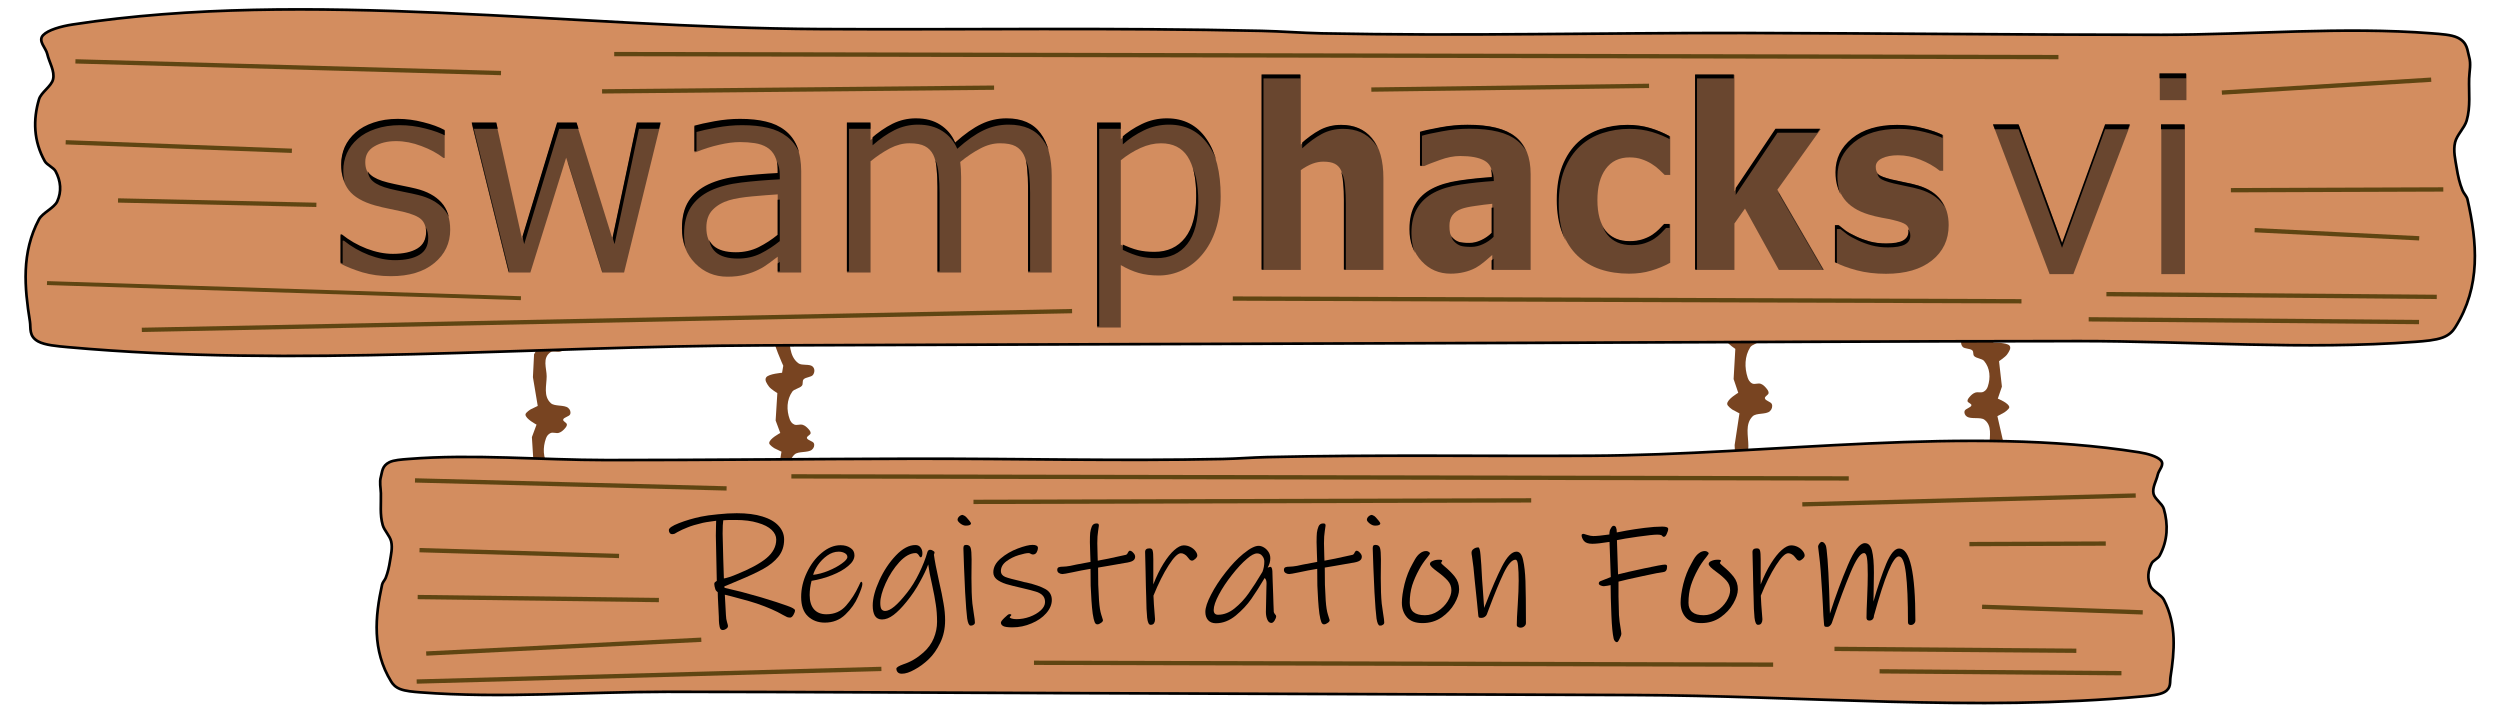 <?xml version="1.0" encoding="UTF-8" standalone="no"?>
<!-- Created with Inkscape (http://www.inkscape.org/) -->

<svg
   xmlns:dc="http://purl.org/dc/elements/1.1/"
   xmlns:cc="http://creativecommons.org/ns#"
   xmlns:rdf="http://www.w3.org/1999/02/22-rdf-syntax-ns#"
   xmlns:svg="http://www.w3.org/2000/svg"
   xmlns="http://www.w3.org/2000/svg"
   xmlns:sodipodi="http://sodipodi.sourceforge.net/DTD/sodipodi-0.dtd"
   xmlns:inkscape="http://www.inkscape.org/namespaces/inkscape"
   width="1750"
   height="500"
   viewBox="0 0 463.021 132.292"
   version="1.1"
   id="svg10510"
   inkscape:version="0.92.4 (5da689c313, 2019-01-14)"
   sodipodi:docname="Banner Sign_Registration pg.svg"
   inkscape:export-filename="C:\Users\fwang\OneDrive\Documents\SH 2020 Graphic Design\Prospectus\Website\Registration pg\Sign.png"
   inkscape:export-xdpi="96"
   inkscape:export-ydpi="96">
  <defs
     id="defs10504">
    <clipPath
       clipPathUnits="userSpaceOnUse"
       id="clipPath4266-7">
      <path
         inkscape:connector-curvature="0"
         id="path4268-7"
         d="m 453.819,244.106 v 36.736 h 7.278 v -18.793 c 0.795,-0.551 1.53,-0.952 2.203,-1.204 0.687,-0.252 1.361,-0.378 2.022,-0.378 0.93,0 1.652,0.134 2.164,0.402 0.526,0.268 0.923,0.692 1.193,1.275 0.229,0.504 0.391,1.29 0.485,2.361 0.094,1.055 0.142,2.117 0.142,3.187 v 13.15 h 7.318 v -17.258 c 0,-3.321 -0.694,-5.815 -2.083,-7.484 -1.375,-1.668 -3.288,-2.503 -5.741,-2.503 -1.456,0 -2.784,0.315 -3.983,0.945 -1.186,0.63 -2.426,1.535 -3.72,2.715 v -13.151 z m 81.516,0 v 36.736 h 7.278 v -8.735 l 1.981,-2.809 6.369,11.545 h 8.471 l -8.754,-15.086 8.168,-11.427 h -8.39 l -7.844,11.71 v -21.933 z m -42.76,9.467 c -1.739,0 -3.478,0.166 -5.216,0.496 -1.725,0.315 -2.972,0.59 -3.74,0.826 v 6.398 h 0.667 c 0.593,-0.268 1.57,-0.645 2.932,-1.133 1.361,-0.504 2.642,-0.756 3.841,-0.756 1.995,0 3.504,0.283 4.528,0.85 1.024,0.551 1.537,1.558 1.537,3.022 v 0.142 c -2.143,0.142 -4.212,0.362 -6.207,0.661 -1.995,0.299 -3.666,0.803 -5.014,1.511 -1.361,0.708 -2.413,1.676 -3.154,2.904 -0.741,1.228 -1.112,2.81 -1.112,4.745 0,2.424 0.728,4.415 2.183,5.973 1.456,1.558 3.262,2.337 5.418,2.337 0.917,0 1.759,-0.094 2.527,-0.283 0.768,-0.173 1.51,-0.449 2.224,-0.826 0.512,-0.283 1.058,-0.669 1.638,-1.157 0.58,-0.488 1.064,-0.905 1.455,-1.251 v 2.809 h 7.218 v -18.037 c 0,-3.179 -0.923,-5.509 -2.77,-6.988 -1.833,-1.495 -4.818,-2.243 -8.956,-2.243 z m 30.022,0.024 c -1.725,0 -3.39,0.26 -4.993,0.779 -1.604,0.519 -3.019,1.338 -4.246,2.455 -1.267,1.18 -2.258,2.668 -2.972,4.462 -0.701,1.794 -1.051,3.927 -1.051,6.398 0,2.345 0.33,4.391 0.991,6.138 0.66,1.747 1.59,3.195 2.79,4.344 1.213,1.149 2.635,1.999 4.266,2.55 1.644,0.551 3.457,0.826 5.438,0.826 1.51,0 2.884,-0.189 4.124,-0.567 1.253,-0.362 2.453,-0.858 3.599,-1.487 v -7.248 h -1.031 c -0.297,0.331 -0.62,0.669 -0.971,1.015 -0.35,0.346 -0.755,0.677 -1.213,0.992 -0.485,0.331 -1.098,0.622 -1.84,0.873 -0.728,0.236 -1.55,0.354 -2.467,0.354 -1.968,0 -3.491,-0.661 -4.569,-1.983 -1.065,-1.322 -1.597,-3.258 -1.597,-5.808 0,-2.471 0.519,-4.423 1.556,-5.855 1.051,-1.448 2.547,-2.172 4.488,-2.172 0.876,0 1.644,0.118 2.305,0.354 0.66,0.22 1.267,0.504 1.82,0.85 0.58,0.362 1.065,0.732 1.456,1.109 0.404,0.378 0.748,0.708 1.031,0.992 h 1.031 v -7.248 c -1.132,-0.63 -2.352,-1.141 -3.659,-1.535 -1.307,-0.393 -2.737,-0.59 -4.287,-0.59 z m 50.726,0 c -3.585,0 -6.416,0.85 -8.491,2.55 -2.062,1.684 -3.093,3.801 -3.093,6.351 0,1.983 0.499,3.644 1.496,4.982 0.997,1.322 2.527,2.298 4.589,2.927 0.755,0.236 1.591,0.441 2.507,0.614 0.93,0.157 1.664,0.307 2.203,0.449 1.132,0.268 1.9,0.55 2.305,0.85 0.404,0.283 0.607,0.748 0.607,1.393 0,0.724 -0.344,1.275 -1.031,1.653 -0.687,0.362 -1.745,0.543 -3.174,0.543 -1.092,0 -2.116,-0.126 -3.073,-0.378 -0.957,-0.268 -1.813,-0.583 -2.567,-0.945 -0.876,-0.409 -1.557,-0.787 -2.042,-1.133 -0.472,-0.362 -0.889,-0.692 -1.253,-0.991 h -0.667 v 6.988 c 0.997,0.535 2.318,1.023 3.963,1.463 1.644,0.441 3.477,0.661 5.499,0.661 3.653,0 6.53,-0.834 8.633,-2.503 2.103,-1.684 3.154,-3.896 3.154,-6.634 0,-1.873 -0.459,-3.431 -1.375,-4.675 -0.917,-1.259 -2.331,-2.18 -4.245,-2.762 -0.863,-0.252 -1.725,-0.457 -2.588,-0.614 -0.849,-0.173 -1.645,-0.346 -2.386,-0.519 -1.348,-0.331 -2.203,-0.661 -2.567,-0.992 -0.364,-0.331 -0.546,-0.811 -0.546,-1.44 0,-0.693 0.397,-1.228 1.193,-1.606 0.809,-0.378 1.799,-0.566 2.972,-0.566 1.415,0 2.81,0.275 4.185,0.826 1.388,0.535 2.622,1.236 3.7,2.101 h 0.627 v -6.705 c -0.876,-0.456 -2.096,-0.881 -3.66,-1.275 -1.55,-0.409 -3.174,-0.614 -4.872,-0.614 z m -76.24,14.803 v 5.524 c -0.566,0.567 -1.226,1.023 -1.981,1.369 -0.741,0.346 -1.476,0.519 -2.203,0.519 -0.917,0 -1.59,-0.071 -2.022,-0.212 -0.431,-0.157 -0.802,-0.394 -1.112,-0.708 -0.323,-0.315 -0.526,-0.645 -0.607,-0.992 -0.081,-0.346 -0.121,-0.795 -0.121,-1.346 0,-0.834 0.188,-1.503 0.566,-2.007 0.391,-0.519 0.95,-0.913 1.678,-1.18 0.593,-0.22 1.462,-0.409 2.608,-0.567 1.146,-0.173 2.21,-0.307 3.194,-0.401 z"
         style="font-style:normal;font-variant:normal;font-weight:bold;font-stretch:normal;font-size:44.744px;line-height:1.25;font-family:'Avenir Light';-inkscape-font-specification:'Avenir Light, Bold';font-variant-ligatures:normal;font-variant-caps:normal;font-variant-numeric:normal;font-feature-settings:normal;text-align:start;letter-spacing:0px;word-spacing:0px;writing-mode:lr-tb;text-anchor:start;fill:#0000ff;fill-opacity:1;stroke:none;stroke-width:47.052" />
    </clipPath>
    <clipPath
       clipPathUnits="userSpaceOnUse"
       id="clipPath4201-3">
      <path
         inkscape:connector-curvature="0"
         id="path4203-8"
         d="m 543.812,243.257 c -1.559,0 -3.031,0.343 -4.416,1.029 -1.37,0.686 -2.748,1.64 -4.133,2.862 v -3.114 h -4.44 v 28.045 h 4.44 v -20.939 c 1.212,-0.988 2.425,-1.799 3.637,-2.436 1.228,-0.636 2.448,-0.954 3.661,-0.954 1.275,0 2.251,0.184 2.929,0.552 0.677,0.351 1.196,0.887 1.559,1.607 0.331,0.67 0.543,1.565 0.638,2.687 0.11,1.105 0.165,2.276 0.165,3.515 v 15.968 h 4.44 v -17.951 c 0,-0.502 -0.016,-1.005 -0.047,-1.507 -0.032,-0.519 -0.071,-0.97 -0.118,-1.355 1.244,-1.021 2.488,-1.858 3.732,-2.511 1.244,-0.67 2.488,-1.004 3.732,-1.004 1.275,0 2.251,0.184 2.929,0.552 0.677,0.368 1.196,0.912 1.559,1.632 0.331,0.67 0.543,1.565 0.638,2.686 0.11,1.121 0.165,2.285 0.165,3.49 v 15.968 h 4.44 v -18.203 c 0,-3.348 -0.693,-5.95 -2.078,-7.808 -1.37,-1.875 -3.503,-2.812 -6.4,-2.812 -1.685,0 -3.267,0.36 -4.747,1.08 -1.48,0.703 -3.118,1.858 -4.913,3.465 -0.614,-1.423 -1.551,-2.536 -2.81,-3.339 -1.244,-0.803 -2.763,-1.205 -4.558,-1.205 z m 47.188,0 c -1.669,0 -3.243,0.36 -4.723,1.08 -1.464,0.703 -2.787,1.582 -3.968,2.637 v -2.938 h -4.44 v 38.389 h 4.44 v -11.75 c 1.149,0.67 2.275,1.164 3.378,1.482 1.118,0.318 2.362,0.477 3.732,0.477 1.574,0 3.062,-0.335 4.464,-1.005 1.417,-0.686 2.645,-1.649 3.684,-2.887 1.118,-1.306 1.984,-2.896 2.598,-4.77 0.614,-1.891 0.921,-3.975 0.921,-6.252 0,-4.536 -0.889,-8.076 -2.669,-10.62 -1.763,-2.561 -4.236,-3.842 -7.416,-3.842 z m -144.61,0.101 c -1.685,0 -3.212,0.234 -4.582,0.703 -1.354,0.452 -2.472,1.071 -3.354,1.858 -0.913,0.803 -1.598,1.716 -2.055,2.737 -0.441,1.021 -0.661,2.109 -0.661,3.264 0,1.841 0.48,3.398 1.441,4.67 0.976,1.255 2.622,2.21 4.936,2.862 0.834,0.234 1.755,0.452 2.763,0.653 1.023,0.201 1.85,0.376 2.48,0.527 1.7,0.402 2.85,0.887 3.448,1.456 0.598,0.569 0.898,1.406 0.898,2.511 0,1.439 -0.551,2.494 -1.653,3.163 -1.102,0.67 -2.629,1.005 -4.582,1.005 -1.574,0 -3.22,-0.326 -4.936,-0.979 -1.716,-0.67 -3.275,-1.565 -4.676,-2.687 h -0.236 v 5.298 c 1.102,0.586 2.464,1.13 4.086,1.632 1.637,0.485 3.432,0.728 5.385,0.728 3.448,0 6.164,-0.821 8.148,-2.461 2,-1.64 2.999,-3.741 2.999,-6.302 0,-2.042 -0.559,-3.682 -1.677,-4.921 -1.118,-1.222 -2.708,-2.084 -4.771,-2.586 -0.677,-0.167 -1.527,-0.352 -2.551,-0.552 -1.008,-0.201 -1.921,-0.402 -2.739,-0.603 -1.48,-0.368 -2.551,-0.846 -3.212,-1.431 -0.677,-0.586 -1.015,-1.456 -1.015,-2.611 0,-1.306 0.559,-2.284 1.677,-2.937 1.118,-0.67 2.488,-1.004 4.109,-1.004 1.559,0 3.149,0.309 4.771,0.929 1.622,0.603 2.999,1.347 4.133,2.234 h 0.236 v -5.046 c -1.071,-0.586 -2.417,-1.08 -4.038,-1.482 -1.606,-0.418 -3.196,-0.627 -4.771,-0.627 z m 64.358,0 c -1.59,0 -3.204,0.15 -4.842,0.452 -1.637,0.301 -2.889,0.577 -3.755,0.828 v 4.796 h 0.236 c 1.527,-0.619 3.007,-1.088 4.44,-1.406 1.433,-0.335 2.732,-0.502 3.897,-0.502 0.96,0 1.881,0.067 2.763,0.201 0.882,0.134 1.638,0.393 2.268,0.778 0.661,0.402 1.165,0.954 1.512,1.657 0.362,0.703 0.543,1.59 0.543,2.661 v 0.728 c -2.582,0.134 -4.999,0.335 -7.251,0.603 -2.252,0.268 -4.18,0.778 -5.786,1.532 -1.59,0.753 -2.819,1.791 -3.685,3.113 -0.85,1.306 -1.275,3.021 -1.275,5.147 0,2.594 0.827,4.729 2.48,6.403 1.653,1.674 3.669,2.51 6.046,2.51 1.291,0 2.417,-0.134 3.377,-0.402 0.96,-0.251 1.811,-0.569 2.551,-0.954 0.63,-0.301 1.276,-0.703 1.937,-1.205 0.677,-0.519 1.212,-0.921 1.606,-1.205 v 2.988 h 4.416 v -19.031 c 0,-1.808 -0.26,-3.323 -0.779,-4.544 -0.52,-1.222 -1.276,-2.217 -2.268,-2.987 -1.008,-0.787 -2.204,-1.339 -3.589,-1.657 -1.37,-0.335 -2.984,-0.502 -4.842,-0.502 z m -50.471,0.677 6.944,28.045 h 4.086 l 6.731,-21.617 6.778,21.617 h 4.109 l 6.873,-28.045 h -4.464 l -4.582,21.718 -6.755,-21.718 h -3.661 l -6.589,21.718 -4.842,-21.718 z m 129.589,3.716 c 2.252,0 3.921,0.837 5.007,2.51 1.086,1.674 1.63,4.201 1.63,7.582 0,3.482 -0.693,6.11 -2.078,7.884 -1.386,1.774 -3.314,2.661 -5.786,2.661 -1.149,0 -2.181,-0.109 -3.094,-0.327 -0.897,-0.218 -1.976,-0.627 -3.236,-1.23 v -15.893 c 1.181,-0.954 2.417,-1.724 3.708,-2.31 1.291,-0.586 2.574,-0.878 3.849,-0.878 z m -72.057,9.616 v 7.808 c -1.102,0.904 -2.299,1.682 -3.59,2.335 -1.291,0.636 -2.716,0.954 -4.275,0.954 -1.874,0 -3.267,-0.402 -4.181,-1.205 -0.913,-0.82 -1.369,-2.034 -1.369,-3.641 0,-1.423 0.394,-2.536 1.181,-3.339 0.787,-0.82 1.819,-1.423 3.094,-1.808 1.071,-0.318 2.519,-0.561 4.345,-0.728 1.842,-0.167 3.44,-0.293 4.795,-0.377 z"
         style="font-style:normal;font-variant:normal;font-weight:normal;font-stretch:normal;font-size:49.871px;line-height:1.25;font-family:'Avenir Light';-inkscape-font-specification:'Avenir Light, ';font-variant-ligatures:normal;font-variant-caps:normal;font-variant-numeric:normal;font-feature-settings:normal;text-align:start;letter-spacing:0px;word-spacing:0px;writing-mode:lr-tb;text-anchor:start;fill:#0000ff;fill-opacity:1;stroke:none;stroke-width:0.569" />
    </clipPath>
    <clipPath
       clipPathUnits="userSpaceOnUse"
       id="clipPath4315-5">
      <path
         inkscape:connector-curvature="0"
         id="path4317-7"
         d="m 531.508,244.023 v 4.896 h 5.007 v -4.896 z m -31.317,9.591 10.605,28.045 h 4.464 l 10.675,-28.045 h -4.652 l -8.101,22.321 -8.172,-22.321 z m 31.601,0 v 28.045 h 4.44 v -28.045 z"
         style="font-style:normal;font-variant:normal;font-weight:normal;font-stretch:normal;font-size:49.871px;line-height:1.25;font-family:'Avenir Light';-inkscape-font-specification:'Avenir Light, ';font-variant-ligatures:normal;font-variant-caps:normal;font-variant-numeric:normal;font-feature-settings:normal;text-align:start;letter-spacing:0px;word-spacing:0px;writing-mode:lr-tb;text-anchor:start;fill:#0000ff;fill-opacity:1;stroke:none;stroke-width:0.569" />
    </clipPath>
  </defs>
  <sodipodi:namedview
     id="base"
     pagecolor="#ffffff"
     bordercolor="#666666"
     borderopacity="1.0"
     inkscape:pageopacity="0.0"
     inkscape:pageshadow="2"
     inkscape:zoom="0.49497474"
     inkscape:cx="1061.8768"
     inkscape:cy="462.83596"
     inkscape:document-units="mm"
     inkscape:current-layer="layer1"
     showgrid="false"
     units="px"
     inkscape:window-width="1920"
     inkscape:window-height="1001"
     inkscape:window-x="-9"
     inkscape:window-y="-9"
     inkscape:window-maximized="1" />
  <g
     inkscape:label="Layer 1"
     inkscape:groupmode="layer"
     id="layer1"
     transform="translate(0,-164.708)">
    <path
       sodipodi:nodetypes="sssssssssssssssssssssssssssccsscccsccccssccs"
       inkscape:connector-curvature="0"
       id="path10340"
       d="m 323.021,263.75 c 0.074,-0.887 0.223,-1.89 0.393,-2.801 0.132,-0.709 0.02,-1.467 0.542,-2.049 0.623,-0.695 2.346,-0.461 2.981,-1.149 0.495,-0.536 0.493,-1.315 0.333,-1.981 -0.046,-0.191 -0.368,-0.334 -0.359,-0.526 0.029,-0.654 1.514,-0.965 1.371,-1.618 -0.136,-0.619 -1.142,-1.014 -1.914,-1.267 -0.568,-0.186 -1.376,0.203 -1.822,-0.127 -1.602,-1.185 -0.726,-3.287 -0.731,-4.931 -0.004,-1.85 -0.659,-4.048 0.785,-5.484 0.684,-0.68 2.455,-0.293 3.187,-0.943 0.378,-0.336 0.541,-0.87 0.378,-1.313 -0.169,-0.461 -1.202,-0.611 -1.291,-1.08 -0.072,-0.379 0.66,-0.607 0.687,-0.985 0.026,-0.321 -0.223,-0.644 -0.459,-0.923 -0.264,-0.312 -0.587,-0.645 -1.034,-0.794 -0.47,-0.157 -1.067,0.165 -1.51,-0.036 -0.487,-0.219 -0.74,-0.69 -0.874,-1.1 -0.609,-1.852 -0.582,-3.954 0.474,-5.617 0.347,-0.546 1.392,-0.679 1.783,-1.206 0.285,-0.384 0.014,-0.947 0.326,-1.316 0.379,-0.443 1.418,-0.421 1.728,-0.896 0.33,-0.505 0.39,-1.258 -0.086,-1.727 -0.559,-0.551 -1.967,-0.128 -2.598,-0.634 -1.857,-1.49 -1.464,-4.365 -1.972,-5.852 -0.242,-0.707 -2.89,-1.015 -2.862,-0.295 0.08,2.065 2.016,6.637 2.016,6.637 l -0.223,1.438 c 0,0 -2.442,0.211 -2.926,0.916 -0.382,0.556 0.115,1.317 0.502,1.904 0.346,0.525 1.549,1.328 1.549,1.328 l -0.317,5.585 0.86,2.548 c 0,0 -2.052,1.175 -2.052,2.055 0,0.42 0.979,1.065 0.979,1.065 l 1.295,0.689 -0.893,5.871 0.213,4.671 c 0,0 0.66,1.072 0.505,1.591 -0.274,0.914 -2.231,1.181 -2.365,2.118 -0.126,0.883 1.59,2.465 1.59,2.465 l -0.731,5.33 c 0,0 2.493,1.08 2.548,0.436 z"
       style="display:inline;fill:#784421;stroke:#000000;stroke-width:0;stroke-linecap:butt;stroke-linejoin:miter;stroke-miterlimit:4;stroke-dasharray:none;stroke-opacity:1"
       inkscape:transform-center-x="-474.65568"
       inkscape:transform-center-y="-303.06118" />
    <path
       inkscape:transform-center-y="-275.24237"
       inkscape:transform-center-x="-474.65524"
       style="display:inline;fill:#784421;stroke:#000000;stroke-width:0;stroke-linecap:butt;stroke-linejoin:miter;stroke-miterlimit:4;stroke-dasharray:none;stroke-opacity:1"
       d="m 145.597,268.784 c 0.074,-0.806 0.223,-1.716 0.393,-2.544 0.132,-0.643 0.02,-1.332 0.542,-1.861 0.623,-0.631 2.346,-0.419 2.981,-1.043 0.495,-0.487 0.493,-1.194 0.332,-1.799 -0.046,-0.174 -0.368,-0.304 -0.359,-0.478 0.029,-0.594 1.514,-0.876 1.371,-1.469 -0.136,-0.562 -1.142,-0.921 -1.915,-1.151 -0.568,-0.169 -1.376,0.184 -1.822,-0.115 -1.602,-1.077 -0.726,-2.985 -0.731,-4.478 -0.005,-1.68 -0.659,-3.676 0.785,-4.981 0.684,-0.618 2.455,-0.266 3.187,-0.857 0.378,-0.306 0.541,-0.79 0.378,-1.193 -0.169,-0.418 -1.202,-0.555 -1.291,-0.981 -0.072,-0.344 0.66,-0.552 0.687,-0.895 0.026,-0.292 -0.223,-0.585 -0.459,-0.838 -0.264,-0.283 -0.587,-0.585 -1.034,-0.721 -0.469,-0.143 -1.067,0.15 -1.51,-0.032 -0.487,-0.198 -0.74,-0.626 -0.874,-0.999 -0.609,-1.682 -0.582,-3.591 0.474,-5.101 0.347,-0.496 1.393,-0.617 1.783,-1.096 0.285,-0.349 0.011,-0.86 0.326,-1.195 0.379,-0.402 1.418,-0.383 1.728,-0.814 0.33,-0.458 0.39,-1.142 -0.087,-1.569 -0.559,-0.5 -1.967,-0.116 -2.598,-0.576 -1.857,-1.353 -1.464,-3.964 -1.972,-5.315 -0.242,-0.642 -2.89,-0.922 -2.862,-0.268 0.08,1.875 2.016,6.028 2.016,6.028 l -0.223,1.306 c 0,0 -2.442,0.191 -2.926,0.832 -0.382,0.505 0.115,1.196 0.502,1.729 0.346,0.477 1.549,1.206 1.549,1.206 l -0.317,5.072 0.86,2.314 c 0,0 -2.052,1.067 -2.052,1.867 0,0.382 0.979,0.968 0.979,0.968 l 1.295,0.626 -0.893,5.332 0.213,4.242 c 0,0 0.66,0.974 0.505,1.445 -0.274,0.83 -2.231,1.073 -2.366,1.924 -0.126,0.802 1.59,2.239 1.59,2.239 l -0.731,4.841 c 0,0 2.493,0.981 2.548,0.396 z"
       id="path10342"
       inkscape:connector-curvature="0"
       sodipodi:nodetypes="sssssssssssssssssssssssssssccsscccsccccssccs" />
    <path
       inkscape:transform-center-y="275.24327"
       inkscape:transform-center-x="-474.65517"
       style="display:inline;fill:#784421;stroke:#000000;stroke-width:0;stroke-linecap:butt;stroke-linejoin:miter;stroke-miterlimit:4;stroke-dasharray:none;stroke-opacity:1"
       d="m 100.453,219.469 c 0.074,0.806 0.223,1.716 0.393,2.544 0.132,0.644 0.02,1.332 0.542,1.861 0.622,0.631 2.346,0.419 2.981,1.043 0.495,0.487 0.493,1.194 0.333,1.8 -0.046,0.174 -0.368,0.304 -0.359,0.478 0.029,0.594 1.514,0.876 1.371,1.469 -0.136,0.562 -1.141,0.921 -1.914,1.151 -0.568,0.169 -1.376,-0.184 -1.822,0.115 -1.602,1.077 -0.726,2.985 -0.731,4.478 -0.006,1.68 -0.659,3.676 0.785,4.981 0.684,0.618 2.455,0.266 3.187,0.857 0.379,0.306 0.541,0.79 0.378,1.193 -0.169,0.418 -1.202,0.555 -1.291,0.981 -0.072,0.344 0.66,0.552 0.687,0.895 0.026,0.292 -0.223,0.585 -0.459,0.838 -0.264,0.283 -0.587,0.585 -1.034,0.721 -0.469,0.143 -1.067,-0.15 -1.51,0.032 -0.487,0.198 -0.74,0.627 -0.874,0.999 -0.609,1.682 -0.582,3.591 0.474,5.101 0.347,0.496 1.393,0.617 1.783,1.096 0.285,0.349 0.014,0.86 0.326,1.195 0.379,0.402 1.418,0.383 1.728,0.814 0.33,0.458 0.39,1.142 -0.087,1.569 -0.559,0.5 -1.967,0.116 -2.598,0.576 -1.857,1.353 -1.464,3.964 -1.972,5.315 -0.242,0.642 -2.89,0.922 -2.862,0.267 0.081,-1.875 2.016,-6.028 2.016,-6.028 l -0.223,-1.306 c 0,0 -2.442,-0.191 -2.926,-0.832 -0.382,-0.505 0.115,-1.197 0.502,-1.729 0.346,-0.477 1.549,-1.206 1.549,-1.206 l -0.317,-5.072 0.86,-2.314 c 0,0 -2.052,-1.067 -2.052,-1.867 -3.4e-4,-0.382 0.979,-0.968 0.979,-0.968 l 1.295,-0.626 -0.893,-5.332 0.213,-4.242 c 0,0 0.66,-0.974 0.505,-1.445 -0.274,-0.83 -2.231,-1.073 -2.366,-1.924 -0.127,-0.802 1.59,-2.239 1.59,-2.239 l -0.731,-4.841 c 0,0 2.493,-0.981 2.548,-0.396 z"
       id="path10344"
       inkscape:connector-curvature="0"
       sodipodi:nodetypes="sssssssssssssssssssssssssssccsscccsccccssccs" />
    <path
       inkscape:transform-center-y="-238.13882"
       inkscape:transform-center-x="423.79701"
       style="display:inline;fill:#784421;stroke:#000000;stroke-width:0;stroke-linecap:butt;stroke-linejoin:miter;stroke-miterlimit:4;stroke-dasharray:none;stroke-opacity:1"
       d="m 369.94,260.915 c -0.108,-0.747 -0.295,-1.585 -0.5,-2.345 -0.158,-0.591 -0.076,-1.242 -0.62,-1.697 -0.648,-0.541 -2.359,-0.211 -3.019,-0.746 -0.515,-0.417 -0.543,-1.077 -0.408,-1.655 0.039,-0.166 0.354,-0.311 0.338,-0.474 -0.054,-0.553 -1.548,-0.702 -1.43,-1.267 0.112,-0.535 1.1,-0.947 1.862,-1.221 0.56,-0.201 1.381,0.067 1.813,-0.247 1.553,-1.128 0.597,-2.843 0.54,-4.237 -0.065,-1.569 0.501,-3.483 -0.995,-4.59 -0.709,-0.525 -2.461,-0.06 -3.217,-0.556 -0.391,-0.257 -0.573,-0.696 -0.428,-1.085 0.151,-0.403 1.176,-0.61 1.247,-1.015 0.057,-0.327 -0.683,-0.464 -0.724,-0.783 -0.036,-0.27 0.198,-0.563 0.423,-0.818 0.252,-0.284 0.561,-0.592 1.001,-0.752 0.463,-0.169 1.071,0.059 1.506,-0.144 0.478,-0.223 0.712,-0.642 0.83,-0.999 0.536,-1.617 0.428,-3.398 -0.69,-4.727 -0.367,-0.436 -1.416,-0.469 -1.826,-0.887 -0.299,-0.304 -0.046,-0.802 -0.376,-1.091 -0.396,-0.347 -1.431,-0.249 -1.759,-0.627 -0.349,-0.403 -0.438,-1.037 0.02,-1.471 0.537,-0.51 1.958,-0.26 2.568,-0.737 1.796,-1.405 1.293,-3.813 1.742,-5.113 0.213,-0.618 2.845,-1.082 2.845,-0.469 0,1.757 -1.756,5.783 -1.756,5.783 l 0.278,1.203 c 0,0 2.445,-0.005 2.956,0.553 0.403,0.442 -0.063,1.126 -0.427,1.653 -0.325,0.471 -1.495,1.245 -1.495,1.245 l 0.532,4.712 -0.76,2.226 c 0,0 2.093,0.839 2.127,1.586 0.014,0.356 -0.936,0.978 -0.936,0.978 l -1.266,0.683 1.118,4.91 -0.032,3.977 c 0,0 -0.618,0.96 -0.442,1.388 0.309,0.754 2.272,0.831 2.442,1.615 0.16,0.739 -1.491,2.212 -1.491,2.212 l 0.936,4.464 c 0,0 -2.447,1.107 -2.526,0.565 z"
       id="path10350"
       inkscape:connector-curvature="0"
       sodipodi:nodetypes="sssssssssssssssssssssssssssccsscccsccccssccs" />
    <path
       sodipodi:nodetypes="sssssssssssssssssssssssssssssssss"
       inkscape:connector-curvature="0"
       id="path10352"
       d="m 13.503,169.237 c 43.491,-6.634 92.259,0.622 138.391,0.858 27.249,0.14 54.535,-0.286 81.749,0.33 3.737,0.085 7.437,0.386 11.175,0.462 26.047,0.526 52.152,-0.111 78.228,-0.066 25.771,0.044 51.538,0.343 77.309,0.33 16.688,-0.011 33.637,-1.541 50.06,-0.264 1.669,0.13 3.617,0.246 4.746,0.792 1.893,0.916 1.783,2.346 2.143,3.562 0.394,1.331 0.041,2.683 0,4.024 -0.076,2.595 0.294,5.209 -0.459,7.784 -0.4,1.365 -1.827,2.655 -2.143,4.024 -0.369,1.598 0.046,3.214 0.306,4.816 0.223,1.369 0.52,2.739 1.072,4.09 0.228,0.557 0.792,1.087 0.919,1.649 1.78,7.886 2.55,16.106 -2.296,23.749 -0.427,0.674 -1.071,1.39 -2.296,1.847 -1.354,0.506 -3.287,0.66 -5.052,0.792 -20.463,1.531 -41.537,-0.143 -62.307,-0.132 -34.139,0.021 -68.277,0.219 -102.416,0.33 -47.1,0.153 -94.199,0.324 -141.3,0.462 -42.915,0.125 -86.739,4.115 -128.747,0.33 -1.968,-0.178 -4.271,-0.374 -5.511,-1.056 -1.79,-0.985 -1.33,-2.446 -1.531,-3.694 -1.013,-6.301 -1.606,-12.779 1.684,-18.933 0.626,-1.171 2.826,-2.12 3.368,-3.299 0.843,-1.834 0.679,-3.787 -0.306,-5.607 -0.358,-0.661 -1.62,-1.187 -1.99,-1.847 -2.09,-3.722 -2.199,-7.68 -1.072,-11.479 0.379,-1.276 2.31,-2.414 2.603,-3.694 0.357,-1.561 -0.722,-3.122 -1.072,-4.684 -0.261,-1.165 -1.801,-2.414 -0.765,-3.496 0.911,-0.953 3.257,-1.635 5.511,-1.979 z"
       style="fill:#d38d5f;stroke:#000000;stroke-width:0.5;stroke-linecap:butt;stroke-linejoin:miter;stroke-miterlimit:4;stroke-dasharray:none;stroke-opacity:1" />
    <path
       inkscape:connector-curvature="0"
       id="path10362"
       d="M 26.266,225.801 198.559,222.328"
       style="display:inline;fill:none;stroke:#5f4512;stroke-width:0.8;stroke-linecap:butt;stroke-linejoin:miter;stroke-miterlimit:4;stroke-dasharray:none;stroke-opacity:1" />
    <path
       inkscape:connector-curvature="0"
       id="path10366"
       d="M 228.324,220.004 374.394,220.508"
       style="display:inline;fill:none;stroke:#5f4512;stroke-width:0.8;stroke-linecap:butt;stroke-linejoin:miter;stroke-miterlimit:4;stroke-dasharray:none;stroke-opacity:1" />
    <path
       inkscape:connector-curvature="0"
       id="path10368"
       d="M 54.057,192.635 12.165,191.059"
       style="display:inline;fill:none;stroke:#5f4512;stroke-width:0.8;stroke-linecap:butt;stroke-linejoin:miter;stroke-miterlimit:4;stroke-dasharray:none;stroke-opacity:1" />
    <path
       inkscape:connector-curvature="0"
       id="path10370"
       d="m 58.596,202.645 -36.739,-0.81"
       style="display:inline;fill:none;stroke:#5f4512;stroke-width:0.8;stroke-linecap:butt;stroke-linejoin:miter;stroke-miterlimit:4;stroke-dasharray:none;stroke-opacity:1" />
    <path
       inkscape:connector-curvature="0"
       id="path10372"
       d="M 381.24,175.282 113.756,174.724"
       style="display:inline;fill:none;stroke:#5f4512;stroke-width:0.8;stroke-linecap:butt;stroke-linejoin:miter;stroke-miterlimit:4;stroke-dasharray:none;stroke-opacity:1" />
    <path
       inkscape:connector-curvature="0"
       id="path10374"
       d="M 96.481,219.938 8.703,217.135"
       style="display:inline;fill:none;stroke:#5f4512;stroke-width:0.728;stroke-linecap:butt;stroke-linejoin:miter;stroke-miterlimit:4;stroke-dasharray:none;stroke-opacity:1" />
    <path
       inkscape:connector-curvature="0"
       id="path10376"
       d="m 13.969,176.075 78.823,2.163"
       style="display:inline;fill:none;stroke:#5f4512;stroke-width:0.8;stroke-linecap:butt;stroke-linejoin:miter;stroke-miterlimit:4;stroke-dasharray:none;stroke-opacity:1" />
    <path
       inkscape:connector-curvature="0"
       id="path10378"
       d="m 417.577,207.337 30.48,1.509"
       style="display:inline;fill:none;stroke:#5f4512;stroke-width:0.8;stroke-linecap:butt;stroke-linejoin:miter;stroke-miterlimit:4;stroke-dasharray:none;stroke-opacity:1" />
    <path
       inkscape:connector-curvature="0"
       id="path10380"
       d="m 413.178,199.935 39.343,-0.141"
       style="display:inline;fill:none;stroke:#5f4512;stroke-width:0.8;stroke-linecap:butt;stroke-linejoin:miter;stroke-miterlimit:4;stroke-dasharray:none;stroke-opacity:1" />
    <path
       inkscape:connector-curvature="0"
       id="path10382"
       d="m 411.508,181.856 38.771,-2.392"
       style="display:inline;fill:none;stroke:#5f4512;stroke-width:0.8;stroke-linecap:butt;stroke-linejoin:miter;stroke-miterlimit:4;stroke-dasharray:none;stroke-opacity:1" />
    <path
       style="display:inline;fill:none;stroke:#5f4512;stroke-width:0.8;stroke-linecap:butt;stroke-linejoin:miter;stroke-miterlimit:4;stroke-dasharray:none;stroke-opacity:1"
       d="m 386.842,223.847 61.186,0.507"
       id="path10386"
       inkscape:connector-curvature="0" />
    <path
       inkscape:connector-curvature="0"
       id="path10388"
       d="m 390.124,219.187 61.186,0.507"
       style="display:inline;fill:none;stroke:#5f4512;stroke-width:0.8;stroke-linecap:butt;stroke-linejoin:miter;stroke-miterlimit:4;stroke-dasharray:none;stroke-opacity:1" />
    <g
       id="text10356"
       style="font-style:normal;font-variant:normal;font-weight:normal;font-stretch:normal;font-size:24.601px;line-height:1.25;font-family:'Gill Sans MT';-inkscape-font-specification:'Gill Sans MT';font-variant-ligatures:normal;font-variant-caps:normal;font-variant-numeric:normal;font-feature-settings:normal;text-align:start;letter-spacing:0px;word-spacing:0px;writing-mode:lr-tb;text-anchor:start;display:inline;opacity:0.5;fill:#000000;fill-opacity:1;stroke:none;stroke-width:0.461"
       transform="matrix(1.178,0,0,1.251,-102.371,243.703)"
       aria-label="swamp">
      <path
         inkscape:connector-curvature="0"
         id="path1563"
         style="font-style:normal;font-variant:normal;font-weight:normal;font-stretch:normal;font-size:40.451px;font-family:'Avenir Light';-inkscape-font-specification:'Avenir Light, ';stroke-width:0.461"
         d="m 157.685,-29.153 q 0,3.022 -2.508,4.958 -2.489,1.936 -6.814,1.936 -2.449,0 -4.503,-0.573 -2.034,-0.593 -3.417,-1.284 v -4.168 h 0.198 q 1.758,1.323 3.911,2.113 2.153,0.77 4.128,0.77 2.449,0 3.832,-0.79 1.383,-0.79 1.383,-2.489 0,-1.304 -0.751,-1.975 -0.751,-0.672 -2.884,-1.146 -0.79,-0.178 -2.074,-0.415 -1.264,-0.237 -2.311,-0.514 -2.903,-0.77 -4.128,-2.252 -1.205,-1.501 -1.205,-3.674 0,-1.363 0.553,-2.568 0.573,-1.205 1.718,-2.153 1.106,-0.928 2.805,-1.462 1.718,-0.553 3.832,-0.553 1.975,0 3.99,0.494 2.034,0.474 3.378,1.165 v 3.97 h -0.198 q -1.422,-1.047 -3.457,-1.758 -2.034,-0.731 -3.99,-0.731 -2.034,0 -3.437,0.79 -1.402,0.77 -1.402,2.311 0,1.363 0.849,2.054 0.83,0.691 2.686,1.126 1.027,0.237 2.291,0.474 1.284,0.237 2.133,0.435 2.587,0.593 3.99,2.034 1.402,1.462 1.402,3.871 z" />
      <path
         inkscape:connector-curvature="0"
         id="path1565"
         style="font-style:normal;font-variant:normal;font-weight:normal;font-stretch:normal;font-size:40.451px;font-family:'Avenir Light';-inkscape-font-specification:'Avenir Light, ';stroke-width:0.461"
         d="m 190.769,-44.855 -5.748,22.062 h -3.437 l -5.669,-17.006 -5.629,17.006 h -3.417 l -5.807,-22.062 h 3.871 l 4.049,17.085 5.511,-17.085 h 3.061 l 5.649,17.085 3.832,-17.085 z" />
      <path
         inkscape:connector-curvature="0"
         id="path1567"
         style="font-style:normal;font-variant:normal;font-weight:normal;font-stretch:normal;font-size:40.451px;font-family:'Avenir Light';-inkscape-font-specification:'Avenir Light, ';stroke-width:0.461"
         d="m 212.871,-22.793 h -3.694 v -2.35 q -0.494,0.336 -1.343,0.948 -0.83,0.593 -1.62,0.948 -0.928,0.454 -2.133,0.751 -1.205,0.316 -2.824,0.316 -2.982,0 -5.056,-1.975 -2.074,-1.975 -2.074,-5.037 0,-2.508 1.067,-4.049 1.086,-1.56 3.081,-2.449 2.015,-0.889 4.839,-1.205 2.824,-0.316 6.064,-0.474 v -0.573 q 0,-1.264 -0.454,-2.094 -0.435,-0.83 -1.264,-1.304 -0.79,-0.454 -1.896,-0.612 -1.106,-0.158 -2.311,-0.158 -1.462,0 -3.259,0.395 -1.797,0.375 -3.713,1.106 h -0.198 v -3.773 q 1.086,-0.296 3.14,-0.652 2.054,-0.356 4.049,-0.356 2.331,0 4.049,0.395 1.738,0.375 3.002,1.304 1.244,0.909 1.896,2.35 0.652,1.442 0.652,3.575 z m -3.694,-5.432 v -6.143 q -1.699,0.099 -4.01,0.296 -2.291,0.198 -3.634,0.573 -1.6,0.454 -2.587,1.422 -0.988,0.948 -0.988,2.627 0,1.896 1.146,2.864 1.146,0.948 3.496,0.948 1.955,0 3.575,-0.751 1.62,-0.77 3.002,-1.837 z" />
      <path
         inkscape:connector-curvature="0"
         id="path1569"
         style="font-style:normal;font-variant:normal;font-weight:normal;font-stretch:normal;font-size:40.451px;font-family:'Avenir Light';-inkscape-font-specification:'Avenir Light, ';stroke-width:0.461"
         d="m 252.255,-22.793 h -3.713 v -12.562 q 0,-1.422 -0.138,-2.745 -0.119,-1.323 -0.533,-2.113 -0.454,-0.849 -1.304,-1.284 -0.849,-0.435 -2.449,-0.435 -1.56,0 -3.121,0.79 -1.56,0.77 -3.121,1.975 0.059,0.454 0.099,1.067 0.04,0.593 0.04,1.185 v 14.122 h -3.713 v -12.562 q 0,-1.462 -0.138,-2.765 -0.119,-1.323 -0.533,-2.113 -0.454,-0.849 -1.304,-1.264 -0.849,-0.435 -2.449,-0.435 -1.521,0 -3.061,0.751 -1.521,0.751 -3.042,1.916 v 16.473 h -3.713 v -22.062 h 3.713 v 2.449 q 1.738,-1.442 3.457,-2.252 1.738,-0.81 3.694,-0.81 2.252,0 3.812,0.948 1.58,0.948 2.35,2.627 2.252,-1.896 4.108,-2.726 1.857,-0.849 3.97,-0.849 3.634,0 5.353,2.212 1.738,2.192 1.738,6.143 z" />
      <path
         inkscape:connector-curvature="0"
         id="path1571"
         style="font-style:normal;font-variant:normal;font-weight:normal;font-stretch:normal;font-size:40.451px;font-family:'Avenir Light';-inkscape-font-specification:'Avenir Light, ';stroke-width:0.461"
         d="m 278.821,-34.09 q 0,2.686 -0.77,4.918 -0.77,2.212 -2.173,3.753 -1.304,1.462 -3.081,2.271 -1.758,0.79 -3.733,0.79 -1.718,0 -3.121,-0.375 -1.383,-0.375 -2.824,-1.165 v 9.244 h -3.713 v -30.2 h 3.713 v 2.311 q 1.481,-1.244 3.318,-2.074 1.857,-0.849 3.95,-0.849 3.99,0 6.202,3.022 2.232,3.002 2.232,8.355 z m -3.832,0.099 q 0,-3.99 -1.363,-5.965 -1.363,-1.975 -4.187,-1.975 -1.6,0 -3.219,0.691 -1.62,0.691 -3.101,1.817 v 12.503 q 1.58,0.711 2.706,0.968 1.146,0.257 2.587,0.257 3.101,0 4.839,-2.094 1.738,-2.094 1.738,-6.202 z" />
    </g>
    <g
       id="text10360"
       style="font-style:normal;font-variant:normal;font-weight:normal;font-stretch:normal;font-size:763.297px;line-height:1.25;font-family:'Gill Sans MT';-inkscape-font-specification:'Gill Sans MT';font-variant-ligatures:normal;font-variant-caps:normal;font-variant-numeric:normal;font-feature-settings:normal;text-align:start;letter-spacing:0px;word-spacing:0px;writing-mode:lr-tb;text-anchor:start;display:inline;opacity:0.5;fill:#000000;fill-opacity:1;stroke:none;stroke-width:38.165"
       transform="matrix(1.124,0,0,1.311,-102.371,243.703)"
       aria-label="hacks">
      <path
         inkscape:connector-curvature="0"
         id="path1574"
         style="font-style:normal;font-variant:normal;font-weight:bold;font-stretch:normal;font-size:36.292px;font-family:'Avenir Light';-inkscape-font-specification:'Avenir Light, Bold';stroke-width:38.165"
         d="m 319.03,-22.125 h -6.415 v -9.871 q 0,-1.205 -0.124,-2.392 -0.124,-1.205 -0.425,-1.772 -0.354,-0.656 -1.046,-0.957 -0.673,-0.301 -1.896,-0.301 -0.868,0 -1.772,0.284 -0.886,0.284 -1.932,0.904 v 14.106 h -6.38 v -27.574 h 6.38 v 9.871 q 1.701,-1.329 3.261,-2.038 1.577,-0.709 3.491,-0.709 3.225,0 5.033,1.878 1.825,1.878 1.825,5.618 z" />
      <path
         inkscape:connector-curvature="0"
         id="path1576"
         style="font-style:normal;font-variant:normal;font-weight:bold;font-stretch:normal;font-size:36.292px;font-family:'Avenir Light';-inkscape-font-specification:'Avenir Light, Bold';stroke-width:38.165"
         d="m 336.963,-27.317 v -4.147 q -1.294,0.106 -2.8,0.301 -1.506,0.177 -2.286,0.425 -0.957,0.301 -1.471,0.886 -0.496,0.567 -0.496,1.506 0,0.62 0.106,1.01 0.106,0.39 0.532,0.744 0.408,0.354 0.975,0.532 0.567,0.159 1.772,0.159 0.957,0 1.932,-0.39 0.992,-0.39 1.737,-1.028 z m 0,3.083 q -0.514,0.39 -1.276,0.939 -0.762,0.549 -1.435,0.868 -0.939,0.425 -1.949,0.62 -1.01,0.213 -2.215,0.213 -2.835,0 -4.749,-1.754 -1.914,-1.754 -1.914,-4.483 0,-2.18 0.975,-3.562 0.975,-1.382 2.764,-2.18 1.772,-0.797 4.395,-1.134 2.623,-0.337 5.44,-0.496 v -0.106 q 0,-1.648 -1.347,-2.268 -1.347,-0.638 -3.969,-0.638 -1.577,0 -3.367,0.567 -1.79,0.549 -2.57,0.851 h -0.585 v -4.802 q 1.01,-0.266 3.278,-0.62 2.286,-0.372 4.572,-0.372 5.44,0 7.85,1.683 2.428,1.666 2.428,5.245 v 13.539 h -6.326 z" />
      <path
         inkscape:connector-curvature="0"
         id="path1578"
         style="font-style:normal;font-variant:normal;font-weight:bold;font-stretch:normal;font-size:36.292px;font-family:'Avenir Light';-inkscape-font-specification:'Avenir Light, Bold';stroke-width:38.165"
         d="m 359.522,-21.593 q -2.605,0 -4.767,-0.62 -2.144,-0.62 -3.739,-1.914 -1.577,-1.294 -2.445,-3.261 -0.868,-1.967 -0.868,-4.607 0,-2.782 0.921,-4.802 0.939,-2.02 2.605,-3.349 1.613,-1.258 3.721,-1.843 2.109,-0.585 4.377,-0.585 2.038,0 3.757,0.443 1.719,0.443 3.207,1.152 v 5.44 h -0.904 q -0.372,-0.319 -0.904,-0.744 -0.514,-0.425 -1.276,-0.833 -0.727,-0.39 -1.595,-0.638 -0.868,-0.266 -2.02,-0.266 -2.552,0 -3.934,1.63 -1.365,1.613 -1.365,4.395 0,2.871 1.4,4.359 1.418,1.489 4.005,1.489 1.205,0 2.162,-0.266 0.975,-0.284 1.613,-0.656 0.603,-0.354 1.063,-0.744 0.461,-0.39 0.851,-0.762 h 0.904 v 5.44 q -1.506,0.709 -3.154,1.116 -1.63,0.425 -3.615,0.425 z" />
      <path
         inkscape:connector-curvature="0"
         id="path1580"
         style="font-style:normal;font-variant:normal;font-weight:bold;font-stretch:normal;font-size:36.292px;font-family:'Avenir Light';-inkscape-font-specification:'Avenir Light, Bold';stroke-width:38.165"
         d="m 391.615,-22.125 h -7.425 l -5.582,-8.666 -1.737,2.109 v 6.557 h -6.38 v -27.574 h 6.38 v 16.463 l 6.876,-8.79 h 7.354 l -7.159,8.577 z" />
      <path
         inkscape:connector-curvature="0"
         id="path1582"
         style="font-style:normal;font-variant:normal;font-weight:bold;font-stretch:normal;font-size:36.292px;font-family:'Avenir Light';-inkscape-font-specification:'Avenir Light, Bold';stroke-width:38.165"
         d="m 412.171,-28.434 q 0,3.083 -2.764,4.98 -2.764,1.878 -7.567,1.878 -2.658,0 -4.82,-0.496 -2.162,-0.496 -3.473,-1.099 v -5.245 h 0.585 q 0.478,0.337 1.099,0.744 0.638,0.39 1.79,0.851 0.992,0.408 2.251,0.709 1.258,0.284 2.694,0.284 1.878,0 2.782,-0.408 0.904,-0.425 0.904,-1.24 0,-0.727 -0.532,-1.046 -0.532,-0.337 -2.02,-0.638 -0.709,-0.159 -1.932,-0.337 -1.205,-0.195 -2.197,-0.461 -2.711,-0.709 -4.023,-2.197 -1.311,-1.506 -1.311,-3.739 0,-2.871 2.711,-4.767 2.729,-1.914 7.443,-1.914 2.233,0 4.271,0.461 2.056,0.443 3.207,0.957 v 5.033 h -0.549 q -1.418,-0.975 -3.243,-1.577 -1.808,-0.62 -3.668,-0.62 -1.542,0 -2.605,0.425 -1.046,0.425 -1.046,1.205 0,0.709 0.478,1.081 0.478,0.372 2.251,0.744 0.975,0.195 2.091,0.39 1.134,0.177 2.268,0.461 2.516,0.656 3.721,2.073 1.205,1.4 1.205,3.509 z" />
    </g>
    <g
       id="text10394"
       style="font-style:normal;font-variant:normal;font-weight:normal;font-stretch:normal;font-size:24.601px;line-height:1.25;font-family:'Gill Sans MT';-inkscape-font-specification:'Gill Sans MT';font-variant-ligatures:normal;font-variant-caps:normal;font-variant-numeric:normal;font-feature-settings:normal;text-align:start;letter-spacing:0px;word-spacing:0px;writing-mode:lr-tb;text-anchor:start;display:inline;opacity:0.5;fill:#000000;fill-opacity:1;stroke:none;stroke-width:0.461"
       transform="matrix(1.178,0,0,1.251,-102.371,243.703)"
       aria-label="vi">
      <path
         inkscape:connector-curvature="0"
         id="path1585"
         style="font-style:normal;font-variant:normal;font-weight:normal;font-stretch:normal;font-size:40.451px;font-family:'Avenir Light';-inkscape-font-specification:'Avenir Light, ';stroke-width:0.461"
         d="m 421.811,-44.623 -8.928,22.062 h -3.733 l -8.868,-22.062 h 4.029 l 6.834,17.559 6.775,-17.559 z" />
      <path
         inkscape:connector-curvature="0"
         id="path1587"
         style="font-style:normal;font-variant:normal;font-weight:normal;font-stretch:normal;font-size:40.451px;font-family:'Avenir Light';-inkscape-font-specification:'Avenir Light, ';stroke-width:0.461"
         d="m 430.66,-48.317 h -4.187 v -3.852 h 4.187 z m -0.237,25.756 h -3.713 v -22.062 h 3.713 z" />
    </g>
    <path
       transform="matrix(0.985,0,0,0.984,-213.372,-61.704)"
       clip-path="url(#clipPath4266-7)"
       inkscape:connector-curvature="0"
       id="path10396"
       d="m 436.105,226.84 c -1.885,0 -3.402,1.517 -3.402,3.402 v 70.984 c 0,1.885 1.517,3.402 3.402,3.402 h 161.471 c 1.885,0 3.402,-1.517 3.402,-3.402 v -70.984 c 0,-1.885 -1.517,-3.402 -3.402,-3.402 z m 18.088,18.015 h 7.278 v 13.151 c 1.294,-1.18 2.534,-2.086 3.72,-2.715 1.2,-0.63 2.528,-0.945 3.983,-0.945 2.453,0 4.366,0.834 5.741,2.503 1.388,1.668 2.083,4.163 2.083,7.484 v 17.258 h -7.318 v -13.15 c 0,-1.07 -0.047,-2.133 -0.142,-3.187 -0.094,-1.07 -0.256,-1.857 -0.485,-2.361 -0.27,-0.582 -0.667,-1.007 -1.193,-1.275 -0.512,-0.268 -1.234,-0.402 -2.164,-0.402 -0.66,0 -1.334,0.126 -2.022,0.378 -0.674,0.252 -1.408,0.653 -2.203,1.204 v 18.793 h -7.278 z m 81.516,0 h 7.278 v 21.933 l 7.844,-11.71 h 8.39 l -8.168,11.427 8.754,15.086 h -8.471 l -6.369,-11.545 -1.981,2.809 v 8.735 h -7.278 z m -42.76,9.467 c 4.138,0 7.123,0.748 8.956,2.243 1.847,1.48 2.77,3.809 2.77,6.988 v 18.037 h -7.218 v -2.809 c -0.391,0.346 -0.876,0.763 -1.455,1.251 -0.58,0.488 -1.125,0.874 -1.638,1.157 -0.714,0.378 -1.456,0.653 -2.224,0.826 -0.768,0.189 -1.61,0.283 -2.527,0.283 -2.157,0 -3.963,-0.779 -5.418,-2.337 -1.456,-1.558 -2.183,-3.549 -2.183,-5.973 0,-1.936 0.37,-3.518 1.112,-4.745 0.741,-1.228 1.793,-2.195 3.154,-2.904 1.348,-0.708 3.019,-1.212 5.014,-1.511 1.995,-0.299 4.064,-0.519 6.207,-0.661 v -0.142 c 0,-1.464 -0.513,-2.471 -1.537,-3.022 -1.024,-0.567 -2.534,-0.85 -4.528,-0.85 -1.2,0 -2.48,0.252 -3.841,0.756 -1.361,0.488 -2.339,0.866 -2.932,1.133 h -0.667 v -6.398 c 0.768,-0.236 2.015,-0.512 3.74,-0.826 1.739,-0.331 3.478,-0.496 5.216,-0.496 z m 30.022,0.024 c 1.55,0 2.979,0.197 4.287,0.59 1.307,0.393 2.527,0.905 3.659,1.535 v 7.248 h -1.031 c -0.283,-0.283 -0.627,-0.614 -1.031,-0.992 -0.391,-0.378 -0.876,-0.747 -1.456,-1.109 -0.553,-0.346 -1.159,-0.63 -1.82,-0.85 -0.66,-0.236 -1.429,-0.354 -2.305,-0.354 -1.941,0 -3.437,0.724 -4.488,2.172 -1.038,1.432 -1.556,3.384 -1.556,5.855 0,2.55 0.532,4.486 1.597,5.808 1.078,1.322 2.601,1.983 4.569,1.983 0.917,0 1.739,-0.118 2.467,-0.354 0.741,-0.252 1.354,-0.543 1.84,-0.873 0.458,-0.315 0.863,-0.645 1.213,-0.992 0.35,-0.346 0.674,-0.685 0.97,-1.015 h 1.031 v 7.248 c -1.146,0.63 -2.345,1.125 -3.599,1.487 -1.24,0.378 -2.615,0.567 -4.124,0.567 -1.981,0 -3.794,-0.275 -5.438,-0.826 -1.631,-0.551 -3.053,-1.401 -4.266,-2.55 -1.2,-1.149 -2.13,-2.597 -2.79,-4.344 -0.66,-1.747 -0.991,-3.793 -0.991,-6.138 0,-2.471 0.35,-4.604 1.051,-6.398 0.714,-1.794 1.705,-3.282 2.972,-4.462 1.227,-1.117 2.642,-1.936 4.246,-2.455 1.604,-0.519 3.268,-0.779 4.993,-0.779 z m 50.726,0 c 1.698,0 3.322,0.205 4.872,0.614 1.563,0.393 2.784,0.818 3.66,1.275 v 6.705 h -0.627 c -1.078,-0.866 -2.312,-1.566 -3.7,-2.101 -1.375,-0.551 -2.77,-0.826 -4.185,-0.826 -1.173,0 -2.163,0.189 -2.972,0.566 -0.795,0.378 -1.193,0.913 -1.193,1.606 0,0.63 0.182,1.11 0.546,1.44 0.364,0.331 1.219,0.661 2.567,0.992 0.741,0.173 1.537,0.346 2.386,0.519 0.863,0.157 1.725,0.362 2.588,0.614 1.914,0.582 3.329,1.503 4.245,2.762 0.917,1.243 1.375,2.802 1.375,4.675 0,2.739 -1.051,4.95 -3.154,6.634 -2.103,1.668 -4.98,2.503 -8.633,2.503 -2.022,0 -3.855,-0.221 -5.499,-0.661 -1.644,-0.441 -2.965,-0.928 -3.963,-1.463 v -6.988 h 0.667 c 0.364,0.299 0.781,0.629 1.253,0.991 0.485,0.346 1.166,0.724 2.042,1.133 0.755,0.362 1.61,0.677 2.567,0.945 0.957,0.252 1.981,0.378 3.073,0.378 1.429,0 2.487,-0.181 3.174,-0.543 0.687,-0.378 1.031,-0.929 1.031,-1.653 0,-0.645 -0.202,-1.11 -0.607,-1.393 -0.404,-0.299 -1.173,-0.582 -2.305,-0.85 -0.539,-0.142 -1.273,-0.291 -2.203,-0.449 -0.917,-0.173 -1.753,-0.378 -2.507,-0.614 -2.062,-0.63 -3.592,-1.605 -4.589,-2.927 -0.997,-1.338 -1.496,-2.998 -1.496,-4.982 0,-2.55 1.031,-4.667 3.093,-6.351 2.076,-1.7 4.906,-2.55 8.491,-2.55 z m -76.24,14.803 c -0.984,0.094 -2.048,0.228 -3.194,0.401 -1.146,0.157 -2.015,0.347 -2.608,0.567 -0.728,0.268 -1.287,0.661 -1.678,1.18 -0.377,0.504 -0.566,1.172 -0.566,2.007 0,0.551 0.04,0.999 0.121,1.346 0.081,0.346 0.283,0.677 0.607,0.992 0.31,0.315 0.681,0.551 1.112,0.708 0.431,0.142 1.105,0.212 2.022,0.212 0.728,0 1.462,-0.173 2.203,-0.519 0.755,-0.346 1.415,-0.803 1.981,-1.369 z"
       style="opacity:1;fill:#000000;fill-opacity:1;stroke:none;stroke-width:0.1;stroke-linecap:square;stroke-linejoin:miter;stroke-miterlimit:4;stroke-dasharray:none;stroke-opacity:1;paint-order:stroke markers fill" />
    <path
       clip-path="url(#clipPath4201-3)"
       inkscape:connector-curvature="0"
       id="path10398"
       d="m 427.367,233.832 c -1.885,0 -3.401,1.517 -3.401,3.402 v 56.806 c 0,1.885 1.517,3.402 3.401,3.402 h 179.163 c 1.885,0 3.402,-1.517 3.402,-3.402 v -56.806 c 0,-1.885 -1.517,-3.402 -3.402,-3.402 z m 116.842,10.615 c 1.795,0 3.315,0.402 4.558,1.205 1.26,0.803 2.196,1.917 2.81,3.339 1.795,-1.607 3.433,-2.762 4.913,-3.465 1.48,-0.72 3.062,-1.08 4.747,-1.08 2.897,0 5.03,0.938 6.4,2.812 1.386,1.858 2.078,4.461 2.078,7.808 v 18.203 h -4.44 v -15.968 c 0,-1.205 -0.055,-2.369 -0.165,-3.49 -0.095,-1.121 -0.307,-2.017 -0.638,-2.686 -0.362,-0.72 -0.882,-1.264 -1.559,-1.632 -0.677,-0.368 -1.653,-0.552 -2.929,-0.552 -1.244,0 -2.488,0.335 -3.732,1.004 -1.244,0.653 -2.488,1.49 -3.732,2.511 0.047,0.385 0.086,0.837 0.118,1.355 0.031,0.502 0.047,1.005 0.047,1.507 v 17.951 h -4.44 v -15.968 c 0,-1.239 -0.055,-2.41 -0.165,-3.515 -0.095,-1.121 -0.307,-2.017 -0.638,-2.687 -0.362,-0.72 -0.882,-1.255 -1.559,-1.607 -0.677,-0.368 -1.653,-0.552 -2.929,-0.552 -1.212,0 -2.433,0.318 -3.661,0.954 -1.212,0.636 -2.425,1.448 -3.637,2.436 v 20.939 h -4.44 v -28.045 h 4.44 v 3.114 c 1.386,-1.222 2.763,-2.176 4.133,-2.862 1.386,-0.686 2.857,-1.029 4.416,-1.029 z m 47.188,0 c 3.18,0 5.653,1.281 7.416,3.842 1.779,2.544 2.669,6.084 2.669,10.62 0,2.276 -0.307,4.36 -0.921,6.252 -0.614,1.875 -1.48,3.465 -2.598,4.77 -1.039,1.239 -2.267,2.201 -3.684,2.887 -1.401,0.67 -2.889,1.005 -4.464,1.005 -1.37,0 -2.614,-0.159 -3.732,-0.477 -1.102,-0.318 -2.228,-0.812 -3.378,-1.482 v 11.75 h -4.44 v -38.389 h 4.44 v 2.938 c 1.181,-1.054 2.504,-1.934 3.968,-2.637 1.48,-0.72 3.054,-1.08 4.723,-1.08 z m -144.61,0.101 c 1.575,0 3.165,0.209 4.771,0.627 1.622,0.402 2.968,0.896 4.039,1.482 v 5.046 h -0.236 c -1.134,-0.887 -2.511,-1.632 -4.133,-2.234 -1.622,-0.619 -3.212,-0.929 -4.771,-0.929 -1.622,0 -2.991,0.335 -4.109,1.004 -1.118,0.653 -1.677,1.632 -1.677,2.937 0,1.155 0.338,2.025 1.015,2.611 0.661,0.586 1.732,1.063 3.212,1.431 0.819,0.201 1.732,0.402 2.739,0.603 1.023,0.201 1.874,0.385 2.551,0.552 2.063,0.502 3.653,1.364 4.771,2.586 1.118,1.239 1.677,2.879 1.677,4.921 0,2.561 -1,4.662 -2.999,6.302 -1.984,1.64 -4.7,2.461 -8.148,2.461 -1.952,0 -3.747,-0.243 -5.385,-0.728 -1.622,-0.502 -2.983,-1.046 -4.086,-1.632 v -5.298 h 0.236 c 1.401,1.121 2.96,2.017 4.676,2.687 1.716,0.653 3.362,0.979 4.936,0.979 1.952,0 3.48,-0.335 4.582,-1.005 1.102,-0.67 1.653,-1.724 1.653,-3.163 0,-1.105 -0.299,-1.942 -0.898,-2.511 -0.598,-0.569 -1.747,-1.055 -3.448,-1.456 -0.63,-0.151 -1.457,-0.326 -2.48,-0.527 -1.008,-0.201 -1.929,-0.418 -2.763,-0.653 -2.315,-0.653 -3.96,-1.607 -4.936,-2.862 -0.96,-1.272 -1.441,-2.829 -1.441,-4.67 0,-1.155 0.221,-2.243 0.661,-3.264 0.457,-1.021 1.141,-1.933 2.055,-2.737 0.882,-0.787 2,-1.406 3.354,-1.858 1.37,-0.469 2.897,-0.703 4.582,-0.703 z m 64.358,0 c 1.858,0 3.472,0.167 4.842,0.502 1.386,0.318 2.582,0.871 3.589,1.657 0.992,0.77 1.748,1.766 2.268,2.987 0.52,1.222 0.779,2.737 0.779,4.544 v 19.031 h -4.416 v -2.988 c -0.394,0.285 -0.929,0.686 -1.606,1.205 -0.661,0.502 -1.307,0.904 -1.937,1.205 -0.74,0.385 -1.59,0.703 -2.551,0.954 -0.96,0.268 -2.086,0.402 -3.377,0.402 -2.377,0 -4.393,-0.837 -6.046,-2.51 -1.653,-1.674 -2.48,-3.808 -2.48,-6.403 0,-2.126 0.425,-3.841 1.275,-5.147 0.866,-1.322 2.094,-2.36 3.685,-3.113 1.606,-0.753 3.535,-1.264 5.786,-1.532 2.252,-0.268 4.669,-0.469 7.251,-0.603 v -0.728 c 0,-1.071 -0.181,-1.958 -0.543,-2.661 -0.346,-0.703 -0.85,-1.256 -1.512,-1.657 -0.63,-0.385 -1.386,-0.644 -2.268,-0.778 -0.882,-0.134 -1.803,-0.201 -2.763,-0.201 -1.165,0 -2.464,0.167 -3.897,0.502 -1.433,0.318 -2.913,0.787 -4.44,1.406 h -0.236 v -4.796 c 0.866,-0.251 2.118,-0.527 3.755,-0.828 1.637,-0.301 3.251,-0.452 4.842,-0.452 z m -50.471,0.677 h 4.629 l 4.842,21.718 6.589,-21.718 h 3.661 l 6.755,21.718 4.582,-21.718 h 4.464 l -6.873,28.045 h -4.109 l -6.778,-21.617 -6.731,21.617 h -4.086 z m 129.589,3.716 c -1.275,0 -2.558,0.293 -3.849,0.878 -1.291,0.586 -2.527,1.356 -3.708,2.31 v 15.893 c 1.26,0.603 2.338,1.012 3.236,1.23 0.913,0.218 1.944,0.327 3.094,0.327 2.472,0 4.401,-0.887 5.786,-2.661 1.386,-1.774 2.078,-4.402 2.078,-7.884 0,-3.381 -0.543,-5.909 -1.63,-7.582 -1.086,-1.674 -2.755,-2.51 -5.007,-2.51 z m -72.057,9.616 c -1.354,0.084 -2.952,0.209 -4.795,0.377 -1.826,0.167 -3.275,0.41 -4.345,0.728 -1.275,0.385 -2.307,0.987 -3.094,1.808 -0.787,0.803 -1.181,1.917 -1.181,3.339 0,1.607 0.456,2.82 1.369,3.641 0.913,0.803 2.307,1.205 4.181,1.205 1.559,0 2.984,-0.318 4.275,-0.954 1.291,-0.653 2.488,-1.431 3.59,-2.335 z"
       style="opacity:1;fill:#000000;fill-opacity:1;stroke:none;stroke-width:0.1;stroke-linecap:square;stroke-linejoin:miter;stroke-miterlimit:4;stroke-dasharray:none;stroke-opacity:1;paint-order:stroke markers fill"
       transform="matrix(0.985,0,0,0.984,-366.012,-52.743)" />
    <path
       transform="matrix(0.985,0,0,0.984,-123.58,-61.833)"
       style="opacity:1;fill:#000000;fill-opacity:1;stroke:none;stroke-width:0.1;stroke-linecap:square;stroke-linejoin:miter;stroke-miterlimit:4;stroke-dasharray:none;stroke-opacity:1;paint-order:stroke markers fill"
       d="m 464.014,228.713 c -1.885,0 -3.402,1.517 -3.402,3.402 v 66.161 c 0,1.885 1.517,3.402 3.402,3.402 h 113.307 c 1.885,0 3.402,-1.517 3.402,-3.402 v -66.161 c 0,-1.885 -1.517,-3.402 -3.402,-3.402 z m 67.494,16.246 h 5.007 v 4.896 h -5.007 z m -31.317,9.591 h 4.818 l 8.172,22.321 8.101,-22.321 h 4.652 l -10.675,28.045 h -4.464 z m 31.601,0 h 4.44 v 28.045 h -4.44 z"
       id="path10400"
       inkscape:connector-curvature="0"
       clip-path="url(#clipPath4315-5)" />
    <path
       style="fill:#d38d5f;stroke:#000000;stroke-width:0.5;stroke-linecap:butt;stroke-linejoin:miter;stroke-miterlimit:4;stroke-dasharray:none;stroke-opacity:1"
       d="m 396.152,248.47 c -31.909,-5.019 -67.689,0.47 -101.536,0.649 -19.992,0.106 -40.012,-0.216 -59.978,0.25 -2.742,0.064 -5.457,0.292 -8.199,0.349 -19.111,0.398 -38.263,-0.084 -57.395,-0.05 -18.908,0.033 -37.813,0.259 -56.721,0.25 -12.244,-0.008 -24.679,-1.166 -36.728,-0.2 -1.225,0.098 -2.654,0.186 -3.482,0.599 -1.389,0.693 -1.308,1.774 -1.572,2.695 -0.289,1.007 -0.03,2.03 0,3.044 0.056,1.964 -0.216,3.941 0.337,5.889 0.293,1.033 1.341,2.008 1.572,3.044 0.271,1.209 -0.034,2.431 -0.224,3.643 -0.163,1.035 -0.382,2.072 -0.786,3.094 -0.167,0.421 -0.581,0.822 -0.674,1.248 -1.306,5.966 -1.871,12.185 1.685,17.967 0.313,0.51 0.786,1.051 1.685,1.397 0.994,0.383 2.411,0.499 3.707,0.599 15.013,1.158 30.475,-0.108 45.714,-0.1 25.048,0.016 50.094,0.166 75.141,0.25 34.557,0.116 69.113,0.245 103.67,0.349 31.486,0.095 63.639,3.113 94.46,0.25 1.444,-0.134 3.134,-0.283 4.043,-0.799 1.314,-0.745 0.976,-1.851 1.123,-2.795 0.744,-4.767 1.178,-9.668 -1.235,-14.324 -0.459,-0.886 -2.074,-1.604 -2.471,-2.495 -0.618,-1.388 -0.498,-2.865 0.224,-4.242 0.263,-0.5 1.188,-0.898 1.46,-1.397 1.533,-2.816 1.614,-5.811 0.786,-8.684 -0.278,-0.966 -1.695,-1.826 -1.909,-2.795 -0.262,-1.181 0.53,-2.362 0.786,-3.544 0.191,-0.882 1.321,-1.826 0.562,-2.645 -0.669,-0.721 -2.39,-1.237 -4.043,-1.497 z"
       id="path10402"
       inkscape:connector-curvature="0"
       sodipodi:nodetypes="sssssssssssssssssssssssssssssssss" />
    <path
       style="display:inline;fill:none;stroke:#5f4512;stroke-width:0.8;stroke-linecap:butt;stroke-linejoin:miter;stroke-miterlimit:4;stroke-dasharray:none;stroke-opacity:1"
       d="m 77.171,290.936 86.072,-2.34"
       id="path10408"
       inkscape:connector-curvature="0" />
    <path
       style="display:inline;fill:none;stroke:#5f4512;stroke-width:0.8;stroke-linecap:butt;stroke-linejoin:miter;stroke-miterlimit:4;stroke-dasharray:none;stroke-opacity:1"
       d="m 191.501,287.461 136.901,0.345"
       id="path10412"
       inkscape:connector-curvature="0" />
    <path
       style="display:inline;fill:none;stroke:#5f4512;stroke-width:0.8;stroke-linecap:butt;stroke-linejoin:miter;stroke-miterlimit:4;stroke-dasharray:none;stroke-opacity:1"
       d="M 114.653,267.679 77.696,266.6"
       id="path10414"
       inkscape:connector-curvature="0" />
    <path
       style="display:inline;fill:none;stroke:#5f4512;stroke-width:0.8;stroke-linecap:butt;stroke-linejoin:miter;stroke-miterlimit:4;stroke-dasharray:none;stroke-opacity:1"
       d="M 122.032,275.841 77.358,275.287"
       id="path10416"
       inkscape:connector-curvature="0" />
    <path
       style="display:inline;fill:none;stroke:#5f4512;stroke-width:0.8;stroke-linecap:butt;stroke-linejoin:miter;stroke-miterlimit:4;stroke-dasharray:none;stroke-opacity:1"
       d="M 342.406,253.317 146.567,252.935"
       id="path10418"
       inkscape:connector-curvature="0" />
    <path
       style="display:inline;fill:none;stroke:#5f4512;stroke-width:0.8;stroke-linecap:butt;stroke-linejoin:miter;stroke-miterlimit:4;stroke-dasharray:none;stroke-opacity:1"
       d="m 129.888,283.191 -50.953,2.559"
       id="path10420"
       inkscape:connector-curvature="0" />
    <path
       style="display:inline;fill:none;stroke:#5f4512;stroke-width:0.8;stroke-linecap:butt;stroke-linejoin:miter;stroke-miterlimit:4;stroke-dasharray:none;stroke-opacity:1"
       d="m 76.861,253.686 57.71,1.481"
       id="path10422"
       inkscape:connector-curvature="0" />
    <path
       style="display:inline;fill:none;stroke:#5f4512;stroke-width:0.8;stroke-linecap:butt;stroke-linejoin:miter;stroke-miterlimit:4;stroke-dasharray:none;stroke-opacity:1"
       d="m 367.097,277.091 29.758,1.033"
       id="path10424"
       inkscape:connector-curvature="0" />
    <path
       style="display:inline;fill:none;stroke:#5f4512;stroke-width:0.8;stroke-linecap:butt;stroke-linejoin:miter;stroke-miterlimit:4;stroke-dasharray:none;stroke-opacity:1"
       d="m 364.751,265.478 25.256,-0.097"
       id="path10426"
       inkscape:connector-curvature="0" />
    <path
       style="display:inline;fill:none;stroke:#5f4512;stroke-width:0.8;stroke-linecap:butt;stroke-linejoin:miter;stroke-miterlimit:4;stroke-dasharray:none;stroke-opacity:1"
       d="m 333.802,258.118 61.751,-1.638"
       id="path10428"
       inkscape:connector-curvature="0" />
    <path
       style="display:inline;fill:none;stroke:#5f4512;stroke-width:0.8;stroke-linecap:butt;stroke-linejoin:miter;stroke-miterlimit:4;stroke-dasharray:none;stroke-opacity:1"
       d="m 283.592,257.382 -103.296,0.279"
       id="path10430"
       inkscape:connector-curvature="0" />
    <path
       inkscape:connector-curvature="0"
       id="path10432"
       d="m 348.114,289.042 44.797,0.347"
       style="display:inline;fill:none;stroke:#5f4512;stroke-width:0.8;stroke-linecap:butt;stroke-linejoin:miter;stroke-miterlimit:4;stroke-dasharray:none;stroke-opacity:1" />
    <path
       style="display:inline;fill:none;stroke:#5f4512;stroke-width:0.8;stroke-linecap:butt;stroke-linejoin:miter;stroke-miterlimit:4;stroke-dasharray:none;stroke-opacity:1"
       d="m 339.76,284.887 44.797,0.347"
       id="path10434"
       inkscape:connector-curvature="0" />
    <path
       inkscape:connector-curvature="0"
       id="path10447"
       style="font-style:normal;font-variant:normal;font-weight:normal;font-stretch:normal;font-size:29.207px;line-height:1.25;font-family:'Ink Free';-inkscape-font-specification:'Ink Free';font-variant-ligatures:normal;font-variant-caps:normal;font-variant-numeric:normal;font-feature-settings:normal;text-align:start;letter-spacing:0px;word-spacing:0px;writing-mode:lr-tb;text-anchor:start;fill:#000000;fill-opacity:1;stroke:none;stroke-width:0.487"
       d="m 147.242,277.745 q 0,0.35 -0.292,0.847 -0.292,0.497 -0.613,0.497 -0.292,0 -0.555,-0.088 -0.263,-0.117 -0.789,-0.409 -1.84,-1.081 -4.819,-2.103 -1.314,-0.438 -3.125,-0.905 -1.782,-0.497 -2.804,-0.73 l 0.204,3.768 q 0.029,0.789 0.204,1.314 0.175,0.555 0.175,0.701 0,0.321 -0.321,0.526 -0.321,0.234 -0.672,0.234 -0.438,0 -0.555,-0.613 0,-0.058 -0.088,-0.526 -0.058,-0.467 -0.058,-1.314 0,-0.555 -0.117,-2.366 -0.029,-0.613 -0.058,-1.168 -0.029,-0.584 -0.029,-1.022 -0.088,-0.088 -0.234,-0.204 -0.117,-0.117 -0.204,-0.321 -0.088,-0.263 -0.146,-0.555 -0.058,-0.292 -0.058,-0.438 0,-0.204 0.117,-0.321 0.117,-0.117 0.35,-0.263 -0.175,-7.302 -0.175,-8.353 0,-0.935 0.029,-1.723 0.029,-0.789 0.029,-1.051 -0.175,0.029 -1.051,0.146 -0.876,0.117 -1.402,0.234 -1.869,0.438 -2.833,0.847 -0.993,0.38 -1.898,0.876 -0.263,0.175 -0.497,0.292 -0.263,0.088 -0.497,0.088 -0.234,0 -0.409,-0.204 -0.175,-0.234 -0.175,-0.555 0,-0.555 1.869,-1.285 1.869,-0.73 4.06,-1.197 1.227,-0.263 3.125,-0.438 1.898,-0.204 3.534,-0.204 2.804,0 4.761,0.613 1.986,0.613 2.979,1.723 1.022,1.11 1.022,2.541 0,1.84 -1.051,3.154 -1.051,1.314 -2.804,2.278 -1.723,0.964 -4.702,2.191 -0.759,0.35 -1.519,0.643 -0.73,0.292 -0.993,0.409 0,0.175 0.029,0.263 3.154,0.701 6.221,1.606 l 0.613,0.175 q 3.184,0.964 4.702,1.519 1.519,0.526 1.519,0.876 z m -3.476,-13.114 q 0,-0.964 -0.847,-1.782 -0.847,-0.818 -2.57,-1.314 -1.694,-0.526 -4.118,-0.526 -1.811,0 -2.278,0.058 -0.029,0.204 -0.088,0.964 -0.029,0.759 -0.029,1.519 l 0.117,4.673 0.117,3.622 q 0.263,-0.029 1.022,-0.263 0.789,-0.263 1.314,-0.497 3.709,-1.49 5.52,-2.979 1.84,-1.519 1.84,-3.476 z" />
    <path
       inkscape:connector-curvature="0"
       id="path10449"
       style="font-style:normal;font-variant:normal;font-weight:normal;font-stretch:normal;font-size:29.207px;line-height:1.25;font-family:'Ink Free';-inkscape-font-specification:'Ink Free';font-variant-ligatures:normal;font-variant-caps:normal;font-variant-numeric:normal;font-feature-settings:normal;text-align:start;letter-spacing:0px;word-spacing:0px;writing-mode:lr-tb;text-anchor:start;fill:#000000;fill-opacity:1;stroke:none;stroke-width:0.487"
       d="m 159.509,272.459 q 0.204,0 0.204,0.438 0,0.526 -0.789,2.307 -0.759,1.782 -2.337,3.3 -1.548,1.519 -3.826,1.519 -1.869,0 -3.125,-1.168 -1.256,-1.168 -1.256,-3.592 0,-2.278 1.051,-4.498 1.051,-2.249 2.745,-3.651 1.694,-1.431 3.505,-1.431 1.081,0 1.811,0.497 0.759,0.467 0.759,1.373 0,1.022 -1.168,1.986 -1.139,0.964 -2.979,1.694 -1.84,0.73 -3.797,1.051 -0.35,1.343 -0.35,2.629 0,1.694 0.789,2.629 0.818,0.935 2.307,0.935 2.249,0 3.651,-1.606 1.402,-1.606 2.337,-3.622 0.058,-0.117 0.204,-0.438 0.146,-0.35 0.263,-0.35 z m -2.57,-4.585 q 0,-0.467 -0.497,-0.73 -0.467,-0.263 -1.11,-0.263 -1.11,0 -2.132,0.73 -1.022,0.73 -1.723,1.752 -0.672,1.022 -0.876,1.811 1.343,-0.146 2.833,-0.759 1.49,-0.613 2.483,-1.343 1.022,-0.73 1.022,-1.197 z" />
    <path
       inkscape:connector-curvature="0"
       id="path10451"
       style="font-style:normal;font-variant:normal;font-weight:normal;font-stretch:normal;font-size:29.207px;line-height:1.25;font-family:'Ink Free';-inkscape-font-specification:'Ink Free';font-variant-ligatures:normal;font-variant-caps:normal;font-variant-numeric:normal;font-feature-settings:normal;text-align:start;letter-spacing:0px;word-spacing:0px;writing-mode:lr-tb;text-anchor:start;fill:#000000;fill-opacity:1;stroke:none;stroke-width:0.487"
       d="m 175.042,279.615 q 0,2.278 -0.905,4.147 -0.905,1.869 -2.132,3.037 -1.256,1.197 -2.629,1.928 -1.343,0.759 -2.337,0.759 -0.555,0 -0.789,-0.292 -0.234,-0.263 -0.234,-0.643 0,-0.35 1.314,-0.818 1.986,-0.643 3.68,-2.161 1.314,-1.168 1.928,-2.658 0.613,-1.49 0.613,-3.037 0,-1.752 -0.234,-3.213 -0.204,-1.46 -0.672,-3.592 -0.526,-2.249 -0.73,-3.826 -0.497,1.343 -1.548,3.242 -1.022,1.898 -2.453,3.651 -1.343,1.665 -2.453,2.483 -1.081,0.818 -2.103,0.818 -0.876,0 -1.314,-0.672 -0.409,-0.701 -0.409,-1.898 0,-1.986 1.227,-4.673 1.227,-2.687 3.067,-4.615 1.84,-1.928 3.622,-1.928 0.613,0 0.935,0.438 0.35,0.438 0.35,1.051 0,0.789 -0.321,0.789 -0.088,0 -0.234,-0.204 -0.117,-0.234 -0.292,-0.409 -0.175,-0.175 -0.38,-0.175 -1.49,0 -3.037,1.665 -1.519,1.665 -2.541,3.914 -0.993,2.22 -0.993,3.651 0,0.789 0.204,1.139 0.234,0.35 0.701,0.35 0.701,0 1.694,-0.818 0.993,-0.818 2.366,-2.57 1.227,-1.548 2.22,-3.592 1.022,-2.074 1.548,-3.943 0.058,-0.175 0.175,-0.292 0.146,-0.117 0.321,-0.117 0.263,0 0.526,0.175 0.292,0.146 0.292,0.321 0,0.117 -0.058,0.263 -0.029,0.117 -0.058,0.146 0.204,1.606 0.964,4.994 0.555,2.395 0.818,4.031 0.292,1.606 0.292,3.154 z" />
    <path
       inkscape:connector-curvature="0"
       id="path10453"
       style="font-style:normal;font-variant:normal;font-weight:normal;font-stretch:normal;font-size:29.207px;line-height:1.25;font-family:'Ink Free';-inkscape-font-specification:'Ink Free';font-variant-ligatures:normal;font-variant-caps:normal;font-variant-numeric:normal;font-feature-settings:normal;text-align:start;letter-spacing:0px;word-spacing:0px;writing-mode:lr-tb;text-anchor:start;fill:#000000;fill-opacity:1;stroke:none;stroke-width:0.487"
       d="m 179.831,261.623 q 0,0.438 -0.964,0.438 -0.497,0 -1.022,-0.409 -0.497,-0.409 -0.497,-0.672 0,-0.321 0.292,-0.613 0.321,-0.292 0.643,-0.292 0,0 0.204,0.088 0.234,0.058 0.526,0.38 0.234,0.234 0.526,0.613 0.292,0.38 0.292,0.467 z m 0.73,18.371 q 0,0.292 -0.263,0.438 -0.234,0.175 -0.555,0.146 -0.409,-0.029 -0.613,-1.314 -0.175,-1.285 -0.38,-4.877 -0.117,-2.366 -0.204,-4.615 -0.088,-2.278 -0.117,-3.505 0,-0.321 0.088,-0.467 0.117,-0.175 0.409,-0.175 0.672,0 0.847,0.555 0.175,0.555 0.175,2.132 l -0.029,3.446 q 0,2.95 0.175,4.731 0,0.088 0.263,1.869 0.204,1.227 0.204,1.636 z" />
    <path
       inkscape:connector-curvature="0"
       id="path10455"
       style="font-style:normal;font-variant:normal;font-weight:normal;font-stretch:normal;font-size:29.207px;line-height:1.25;font-family:'Ink Free';-inkscape-font-specification:'Ink Free';font-variant-ligatures:normal;font-variant-caps:normal;font-variant-numeric:normal;font-feature-settings:normal;text-align:start;letter-spacing:0px;word-spacing:0px;writing-mode:lr-tb;text-anchor:start;fill:#000000;fill-opacity:1;stroke:none;stroke-width:0.487"
       d="m 194.807,275.818 q 0,1.285 -1.051,2.483 -1.022,1.168 -2.716,1.869 -1.694,0.73 -3.534,0.73 -1.256,0 -1.694,-0.234 -0.438,-0.234 -0.438,-0.643 0,-0.263 0.672,-0.905 0.672,-0.672 0.905,-0.672 0.35,0 0.35,0.146 0,0.117 -0.146,0.234 -0.146,0.117 -0.146,0.204 0,0.117 0.35,0.234 0.38,0.117 0.905,0.117 1.227,0 2.453,-0.438 1.256,-0.467 2.044,-1.197 0.789,-0.73 0.789,-1.548 0,-0.789 -0.497,-1.256 -0.497,-0.467 -1.256,-0.672 -0.73,-0.234 -2.483,-0.643 -1.928,-0.438 -3.008,-0.759 -1.051,-0.35 -1.694,-0.847 -0.643,-0.526 -0.643,-1.314 0,-1.402 1.373,-2.57 1.373,-1.168 3.154,-1.84 1.782,-0.672 2.745,-0.672 0.993,0 0.993,0.584 0,0.35 -0.234,0.789 -0.234,0.409 -0.701,0.409 -0.175,0 -0.38,-0.117 -0.204,-0.146 -0.409,-0.146 -0.584,0 -1.84,0.38 -1.256,0.38 -2.278,1.139 -1.022,0.759 -1.022,1.84 0,0.701 0.789,1.051 0.818,0.321 3.008,0.818 0.263,0.088 0.526,0.146 0.263,0.029 0.467,0.088 2.249,0.526 3.446,1.197 1.197,0.672 1.197,2.015 z" />
    <path
       inkscape:connector-curvature="0"
       id="path10457"
       style="font-style:normal;font-variant:normal;font-weight:normal;font-stretch:normal;font-size:29.207px;line-height:1.25;font-family:'Ink Free';-inkscape-font-specification:'Ink Free';font-variant-ligatures:normal;font-variant-caps:normal;font-variant-numeric:normal;font-feature-settings:normal;text-align:start;letter-spacing:0px;word-spacing:0px;writing-mode:lr-tb;text-anchor:start;fill:#000000;fill-opacity:1;stroke:none;stroke-width:0.487"
       d="m 210.237,267.815 q 0,0.497 -0.438,0.759 -0.409,0.263 -1.519,0.409 -2.687,0.467 -3.008,0.526 l -1.898,0.321 q 0,1.519 0.029,3.184 0.058,1.665 0.146,2.921 0.117,1.694 0.409,2.599 0.292,0.905 0.321,1.022 0,0.292 -0.38,0.526 -0.35,0.263 -0.672,0.263 -0.175,0 -0.292,-0.117 -0.117,-0.088 -0.204,-0.321 -0.175,-0.409 -0.35,-1.519 -0.146,-1.11 -0.234,-2.453 -0.088,-1.197 -0.146,-2.775 -0.029,-1.606 -0.029,-3.096 -1.636,0.263 -3.359,0.643 -1.548,0.321 -1.84,0.321 -0.35,0 -0.672,-0.204 -0.292,-0.204 -0.292,-0.555 0,-0.38 0.263,-0.497 0.263,-0.117 0.876,-0.117 0.438,0 1.285,-0.146 0.847,-0.175 1.081,-0.234 1.957,-0.38 2.658,-0.497 0,-0.613 -0.058,-1.606 -0.058,-1.343 -0.058,-2.044 0,-1.139 0.058,-1.752 0.088,-0.643 0.292,-1.139 0.234,-0.584 0.876,-0.584 0.263,0 0.35,0.088 0.088,0.088 0.088,0.321 0,0.175 -0.146,1.022 -0.146,0.847 -0.146,2.249 0,1.081 0.058,2.424 l 0.029,0.789 q 1.314,-0.204 5.199,-1.081 0.234,-0.058 0.38,-0.409 0.175,-0.35 0.35,-0.35 0.321,0 0.643,0.38 0.35,0.35 0.35,0.73 z" />
    <path
       inkscape:connector-curvature="0"
       id="path10459"
       style="font-style:normal;font-variant:normal;font-weight:normal;font-stretch:normal;font-size:29.207px;line-height:1.25;font-family:'Ink Free';-inkscape-font-specification:'Ink Free';font-variant-ligatures:normal;font-variant-caps:normal;font-variant-numeric:normal;font-feature-settings:normal;text-align:start;letter-spacing:0px;word-spacing:0px;writing-mode:lr-tb;text-anchor:start;fill:#000000;fill-opacity:1;stroke:none;stroke-width:0.487"
       d="m 221.749,267.611 q 0,0.263 -0.38,0.613 -0.35,0.321 -0.613,0.321 -0.204,0 -0.409,-0.175 -0.175,-0.175 -0.409,-0.497 -0.204,-0.292 -0.555,-0.497 -0.321,-0.204 -0.672,-0.204 -0.847,0 -2.278,2.249 -1.431,2.22 -2.804,5.608 0.029,0.672 0.088,1.694 0.088,1.022 0.117,1.519 l 0.088,1.168 q 0,0.409 -0.175,0.701 -0.175,0.321 -0.643,0.321 -0.497,0 -0.643,-1.314 -0.146,-1.343 -0.175,-3.884 -0.029,-0.643 -0.058,-1.84 0,-1.197 -0.058,-2.862 -0.088,-2.512 -0.088,-3.592 0,-0.672 0.818,-0.672 0.497,0 0.584,0.438 0.117,0.409 0.117,1.606 v 4.644 q 0.876,-2.249 1.898,-3.884 1.022,-1.636 1.986,-2.483 0.993,-0.876 1.752,-0.876 0.643,0 1.227,0.292 0.584,0.292 0.935,0.759 0.35,0.438 0.35,0.847 z" />
    <path
       inkscape:connector-curvature="0"
       id="path10461"
       style="font-style:normal;font-variant:normal;font-weight:normal;font-stretch:normal;font-size:29.207px;line-height:1.25;font-family:'Ink Free';-inkscape-font-specification:'Ink Free';font-variant-ligatures:normal;font-variant-caps:normal;font-variant-numeric:normal;font-feature-settings:normal;text-align:start;letter-spacing:0px;word-spacing:0px;writing-mode:lr-tb;text-anchor:start;fill:#000000;fill-opacity:1;stroke:none;stroke-width:0.487"
       d="m 235.916,278.038 q 0.029,0.204 0.234,0.438 0.204,0.204 0.204,0.35 0,0.35 -0.292,0.818 -0.292,0.438 -0.584,0.438 -0.497,0 -0.759,-0.613 -0.263,-0.613 -0.263,-1.431 0,-0.701 0.088,-4.206 l 0.029,-1.11 q 0,-0.672 -0.35,-0.964 -1.314,2.22 -2.453,3.855 -1.139,1.636 -2.891,3.096 -1.752,1.431 -3.68,1.431 -0.935,0 -1.46,-0.584 -0.497,-0.584 -0.497,-1.519 0,-1.168 1.051,-3.184 1.051,-2.044 2.687,-4.118 1.636,-2.103 3.271,-3.446 1.081,-0.876 1.723,-1.168 0.643,-0.321 1.139,-0.321 0.467,0 0.964,0.292 0.497,0.292 0.847,0.818 0.35,0.526 0.35,1.197 0,0.905 -0.497,1.723 l 0.497,-0.146 q 0.321,0 0.38,0.789 0.029,0.467 0.058,1.898 0.058,1.431 0.088,2.366 0.029,0.964 0.058,1.869 0.029,0.905 0.058,1.431 z m -10.31,0.526 q 1.577,0 3.037,-1.168 1.46,-1.168 2.599,-2.775 1.168,-1.636 2.57,-4.001 0.35,-0.876 0.35,-1.898 0,-0.613 -0.38,-1.051 -0.35,-0.467 -0.964,-0.467 -0.73,0 -1.869,0.993 -1.314,1.11 -2.775,2.979 -1.46,1.84 -2.424,3.651 -0.964,1.811 -0.964,2.862 0,0.876 0.818,0.876 z" />
    <path
       inkscape:connector-curvature="0"
       id="path10463"
       style="font-style:normal;font-variant:normal;font-weight:normal;font-stretch:normal;font-size:29.207px;line-height:1.25;font-family:'Ink Free';-inkscape-font-specification:'Ink Free';font-variant-ligatures:normal;font-variant-caps:normal;font-variant-numeric:normal;font-feature-settings:normal;text-align:start;letter-spacing:0px;word-spacing:0px;writing-mode:lr-tb;text-anchor:start;fill:#000000;fill-opacity:1;stroke:none;stroke-width:0.487"
       d="m 252.221,267.815 q 0,0.497 -0.438,0.759 -0.409,0.263 -1.519,0.409 -2.687,0.467 -3.008,0.526 l -1.898,0.321 q 0,1.519 0.029,3.184 0.058,1.665 0.146,2.921 0.117,1.694 0.409,2.599 0.292,0.905 0.321,1.022 0,0.292 -0.38,0.526 -0.35,0.263 -0.672,0.263 -0.175,0 -0.292,-0.117 -0.117,-0.088 -0.204,-0.321 -0.175,-0.409 -0.35,-1.519 -0.146,-1.11 -0.234,-2.453 -0.088,-1.197 -0.146,-2.775 -0.029,-1.606 -0.029,-3.096 -1.636,0.263 -3.359,0.643 -1.548,0.321 -1.84,0.321 -0.35,0 -0.672,-0.204 -0.292,-0.204 -0.292,-0.555 0,-0.38 0.263,-0.497 0.263,-0.117 0.876,-0.117 0.438,0 1.285,-0.146 0.847,-0.175 1.081,-0.234 1.957,-0.38 2.658,-0.497 0,-0.613 -0.058,-1.606 -0.058,-1.343 -0.058,-2.044 0,-1.139 0.058,-1.752 0.088,-0.643 0.292,-1.139 0.234,-0.584 0.876,-0.584 0.263,0 0.35,0.088 0.088,0.088 0.088,0.321 0,0.175 -0.146,1.022 -0.146,0.847 -0.146,2.249 0,1.081 0.058,2.424 l 0.029,0.789 q 1.314,-0.204 5.199,-1.081 0.234,-0.058 0.38,-0.409 0.175,-0.35 0.35,-0.35 0.321,0 0.643,0.38 0.35,0.35 0.35,0.73 z" />
    <path
       inkscape:connector-curvature="0"
       id="path10465"
       style="font-style:normal;font-variant:normal;font-weight:normal;font-stretch:normal;font-size:29.207px;line-height:1.25;font-family:'Ink Free';-inkscape-font-specification:'Ink Free';font-variant-ligatures:normal;font-variant-caps:normal;font-variant-numeric:normal;font-feature-settings:normal;text-align:start;letter-spacing:0px;word-spacing:0px;writing-mode:lr-tb;text-anchor:start;fill:#000000;fill-opacity:1;stroke:none;stroke-width:0.487"
       d="m 255.643,261.623 q 0,0.438 -0.964,0.438 -0.497,0 -1.022,-0.409 -0.497,-0.409 -0.497,-0.672 0,-0.321 0.292,-0.613 0.321,-0.292 0.643,-0.292 0,0 0.204,0.088 0.234,0.058 0.526,0.38 0.234,0.234 0.526,0.613 0.292,0.38 0.292,0.467 z m 0.73,18.371 q 0,0.292 -0.263,0.438 -0.234,0.175 -0.555,0.146 -0.409,-0.029 -0.613,-1.314 -0.175,-1.285 -0.38,-4.877 -0.117,-2.366 -0.204,-4.615 -0.088,-2.278 -0.117,-3.505 0,-0.321 0.088,-0.467 0.117,-0.175 0.409,-0.175 0.672,0 0.847,0.555 0.175,0.555 0.175,2.132 l -0.029,3.446 q 0,2.95 0.175,4.731 0,0.088 0.263,1.869 0.204,1.227 0.204,1.636 z" />
    <path
       inkscape:connector-curvature="0"
       id="path10467"
       style="font-style:normal;font-variant:normal;font-weight:normal;font-stretch:normal;font-size:29.207px;line-height:1.25;font-family:'Ink Free';-inkscape-font-specification:'Ink Free';font-variant-ligatures:normal;font-variant-caps:normal;font-variant-numeric:normal;font-feature-settings:normal;text-align:start;letter-spacing:0px;word-spacing:0px;writing-mode:lr-tb;text-anchor:start;fill:#000000;fill-opacity:1;stroke:none;stroke-width:0.487"
       d="m 270.239,273.861 q 0,1.139 -0.847,2.629 -0.847,1.49 -2.395,2.57 -1.548,1.051 -3.534,1.051 -1.957,0 -2.891,-1.081 -0.935,-1.081 -0.935,-2.687 0,-1.402 0.497,-3.476 0.526,-2.074 1.46,-3.709 0.058,-0.117 0.467,-0.847 0.438,-0.759 0.964,-1.139 0.526,-0.409 1.11,-0.409 0.263,0 0.467,0.146 0.234,0.117 0.234,0.321 0,0.058 -0.175,0.292 -0.146,0.204 -0.234,0.321 -0.993,1.197 -1.606,2.366 -0.818,1.49 -1.285,2.95 -0.438,1.46 -0.438,3.184 0,2.307 2.804,2.307 1.314,0 2.424,-0.759 1.139,-0.759 1.811,-1.84 0.672,-1.11 0.672,-2.015 0,-1.022 -0.672,-1.782 -0.672,-0.759 -1.84,-1.606 -0.759,-0.555 -1.11,-0.905 -0.35,-0.35 -0.35,-0.584 0,-0.35 0.497,-0.555 0.497,-0.234 1.168,-0.234 0.38,0 0.497,0.058 0.117,0.029 0.117,0.146 0,0.058 -0.117,0.204 -0.088,0.117 -0.088,0.204 0,0.088 0.584,0.584 1.168,0.964 1.957,1.957 0.789,0.993 0.789,2.337 z" />
    <path
       inkscape:connector-curvature="0"
       id="path10469"
       style="font-style:normal;font-variant:normal;font-weight:normal;font-stretch:normal;font-size:29.207px;line-height:1.25;font-family:'Ink Free';-inkscape-font-specification:'Ink Free';font-variant-ligatures:normal;font-variant-caps:normal;font-variant-numeric:normal;font-feature-settings:normal;text-align:start;letter-spacing:0px;word-spacing:0px;writing-mode:lr-tb;text-anchor:start;fill:#000000;fill-opacity:1;stroke:none;stroke-width:0.487"
       d="m 282.615,280.111 q 0,0.35 -0.292,0.584 -0.292,0.263 -0.701,0.263 -0.292,0 -0.497,-0.146 -0.204,-0.117 -0.204,-0.35 0,-1.197 0.175,-3.709 0.175,-2.687 0.175,-4.469 0,-1.723 -0.117,-2.804 -0.088,-1.11 -0.467,-1.11 -0.993,0 -2.19,2.483 -1.168,2.453 -2.687,6.484 l -0.438,1.168 q -0.117,0.292 -0.409,0.467 -0.263,0.175 -0.555,0.175 -0.35,0 -0.467,-0.058 -0.117,-0.058 -0.146,-0.35 l -0.234,-2.395 -0.438,-4.206 q -0.204,-2.512 -0.497,-4.381 -0.088,-0.438 -0.088,-0.672 0,-0.438 0.38,-0.701 0.38,-0.292 0.876,-0.292 0.292,0 0.409,1.402 0.146,1.402 0.292,4.527 l 0.117,1.548 q 0.234,2.95 0.263,3.738 0.088,-0.175 0.146,-0.38 0.088,-0.234 0.204,-0.497 1.577,-4.089 2.95,-6.805 1.402,-2.745 2.687,-2.745 0.905,0 1.227,1.548 0.35,1.519 0.438,3.914 0.088,2.658 0.088,7.769 z" />
    <path
       inkscape:connector-curvature="0"
       id="path10471"
       style="font-style:normal;font-variant:normal;font-weight:normal;font-stretch:normal;font-size:29.207px;line-height:1.25;font-family:'Ink Free';-inkscape-font-specification:'Ink Free';font-variant-ligatures:normal;font-variant-caps:normal;font-variant-numeric:normal;font-feature-settings:normal;text-align:start;letter-spacing:0px;word-spacing:0px;writing-mode:lr-tb;text-anchor:start;fill:#000000;fill-opacity:1;stroke:none;stroke-width:0.487"
       d="m 308.756,269.655 q 0,0.905 -0.643,0.993 -0.818,0.088 -3.884,0.759 -3.037,0.643 -4.469,1.022 0,0.643 0,2.716 0.029,2.044 0.088,3.476 0.029,0.555 0.117,1.227 0.117,0.672 0.146,0.964 0.175,1.051 0.175,1.256 0,0.321 -0.321,0.935 -0.292,0.643 -0.497,0.643 -0.204,0 -0.38,-0.204 -0.175,-0.204 -0.234,-0.497 -0.292,-1.314 -0.409,-4.264 -0.146,-3.592 -0.146,-5.608 -0.175,0.029 -0.584,0.117 -0.38,0.058 -0.672,0.088 -0.292,0 -0.613,-0.146 -0.321,-0.146 -0.321,-0.35 0,-0.234 0.146,-0.35 0.175,-0.117 0.38,-0.175 0.204,-0.088 0.292,-0.117 1.051,-0.438 1.402,-0.555 l -0.234,-6.513 q -2.161,0.35 -3.184,0.35 -1.139,0 -1.577,-0.555 -0.409,-0.555 -0.409,-1.022 0,-0.263 0.38,-0.263 0.058,0 0.672,0.204 0.643,0.204 1.11,0.204 0.935,0 2.979,-0.292 0,-0.058 0.029,-0.438 0.029,-0.409 0.263,-0.73 0.146,-0.263 0.263,-0.35 0.117,-0.088 0.263,-0.088 0.555,0 0.555,1.227 0.409,-0.088 1.84,-0.35 1.46,-0.263 3.33,-0.497 1.869,-0.234 3.242,-0.234 1.11,0 1.11,0.438 0,0.35 -0.263,0.905 -0.234,0.555 -0.555,0.555 -0.117,0 -0.234,-0.117 -0.117,-0.146 -0.175,-0.175 -0.263,-0.117 -0.759,-0.117 -0.905,0 -3.622,0.38 -2.687,0.38 -3.884,0.643 l 0.204,6.338 q 1.577,-0.409 4.848,-1.11 3.271,-0.701 3.826,-0.701 0.234,0 0.321,0.088 0.088,0.058 0.088,0.292 z" />
    <path
       inkscape:connector-curvature="0"
       id="path10473"
       style="font-style:normal;font-variant:normal;font-weight:normal;font-stretch:normal;font-size:29.207px;line-height:1.25;font-family:'Ink Free';-inkscape-font-specification:'Ink Free';font-variant-ligatures:normal;font-variant-caps:normal;font-variant-numeric:normal;font-feature-settings:normal;text-align:start;letter-spacing:0px;word-spacing:0px;writing-mode:lr-tb;text-anchor:start;fill:#000000;fill-opacity:1;stroke:none;stroke-width:0.487"
       d="m 321.864,273.861 q 0,1.139 -0.847,2.629 -0.847,1.49 -2.395,2.57 -1.548,1.051 -3.534,1.051 -1.957,0 -2.891,-1.081 -0.935,-1.081 -0.935,-2.687 0,-1.402 0.497,-3.476 0.526,-2.074 1.46,-3.709 0.058,-0.117 0.467,-0.847 0.438,-0.759 0.964,-1.139 0.526,-0.409 1.11,-0.409 0.263,0 0.467,0.146 0.234,0.117 0.234,0.321 0,0.058 -0.175,0.292 -0.146,0.204 -0.234,0.321 -0.993,1.197 -1.606,2.366 -0.818,1.49 -1.285,2.95 -0.438,1.46 -0.438,3.184 0,2.307 2.804,2.307 1.314,0 2.424,-0.759 1.139,-0.759 1.811,-1.84 0.672,-1.11 0.672,-2.015 0,-1.022 -0.672,-1.782 -0.672,-0.759 -1.84,-1.606 -0.759,-0.555 -1.11,-0.905 -0.35,-0.35 -0.35,-0.584 0,-0.35 0.497,-0.555 0.497,-0.234 1.168,-0.234 0.38,0 0.497,0.058 0.117,0.029 0.117,0.146 0,0.058 -0.117,0.204 -0.088,0.117 -0.088,0.204 0,0.088 0.584,0.584 1.168,0.964 1.957,1.957 0.789,0.993 0.789,2.337 z" />
    <path
       inkscape:connector-curvature="0"
       id="path10475"
       style="font-style:normal;font-variant:normal;font-weight:normal;font-stretch:normal;font-size:29.207px;line-height:1.25;font-family:'Ink Free';-inkscape-font-specification:'Ink Free';font-variant-ligatures:normal;font-variant-caps:normal;font-variant-numeric:normal;font-feature-settings:normal;text-align:start;letter-spacing:0px;word-spacing:0px;writing-mode:lr-tb;text-anchor:start;fill:#000000;fill-opacity:1;stroke:none;stroke-width:0.487"
       d="m 334.239,267.611 q 0,0.263 -0.38,0.613 -0.35,0.321 -0.613,0.321 -0.204,0 -0.409,-0.175 -0.175,-0.175 -0.409,-0.497 -0.204,-0.292 -0.555,-0.497 -0.321,-0.204 -0.672,-0.204 -0.847,0 -2.278,2.249 -1.431,2.22 -2.804,5.608 0.029,0.672 0.088,1.694 0.088,1.022 0.117,1.519 l 0.088,1.168 q 0,0.409 -0.175,0.701 -0.175,0.321 -0.643,0.321 -0.497,0 -0.643,-1.314 -0.146,-1.343 -0.175,-3.884 -0.029,-0.643 -0.058,-1.84 0,-1.197 -0.058,-2.862 -0.088,-2.512 -0.088,-3.592 0,-0.672 0.818,-0.672 0.497,0 0.584,0.438 0.117,0.409 0.117,1.606 v 4.644 q 0.876,-2.249 1.898,-3.884 1.022,-1.636 1.986,-2.483 0.993,-0.876 1.752,-0.876 0.643,0 1.227,0.292 0.584,0.292 0.935,0.759 0.35,0.438 0.35,0.847 z" />
    <path
       inkscape:connector-curvature="0"
       id="path10477"
       style="font-style:normal;font-variant:normal;font-weight:normal;font-stretch:normal;font-size:29.207px;line-height:1.25;font-family:'Ink Free';-inkscape-font-specification:'Ink Free';font-variant-ligatures:normal;font-variant-caps:normal;font-variant-numeric:normal;font-feature-settings:normal;text-align:start;letter-spacing:0px;word-spacing:0px;writing-mode:lr-tb;text-anchor:start;fill:#000000;fill-opacity:1;stroke:none;stroke-width:0.487"
       d="m 354.744,279.615 q 0,0.35 -0.234,0.584 -0.234,0.263 -0.613,0.263 -0.526,0 -0.526,-0.526 0,-5.9 -0.38,-9.025 -0.38,-3.154 -1.314,-3.154 -1.577,0 -4.615,11.011 v 0.029 q 0,0.35 -0.234,0.613 -0.234,0.234 -0.613,0.234 -0.526,0 -0.526,-0.526 0,-1.168 0.117,-3.622 0.117,-2.745 0.117,-4.323 0,-2.191 -0.146,-3.096 -0.117,-0.935 -0.555,-0.935 -0.993,0 -2.512,3.651 -1.519,3.622 -3.184,8.558 l -0.263,0.759 q -0.117,0.292 -0.35,0.497 -0.204,0.204 -0.467,0.204 -0.35,0 -0.467,-0.058 -0.117,-0.058 -0.146,-0.35 -0.146,-1.431 -0.234,-3.826 -0.058,-0.613 -0.117,-2.015 -0.292,-4.936 -0.526,-6.659 -0.234,-1.752 -0.234,-1.957 0,-0.234 0.234,-0.555 0.234,-0.321 0.438,-0.321 0.467,0 0.759,0.672 0.146,0.321 0.321,2.57 0.175,2.249 0.292,5.578 l 0.146,4.469 q 1.606,-4.965 3.33,-8.996 1.723,-4.06 3.154,-4.06 0.964,0 1.314,1.402 0.35,1.402 0.35,4.06 0,1.402 -0.058,4.03 l -0.029,1.343 q 1.197,-4.177 2.366,-7.01 1.197,-2.833 2.395,-2.833 3.008,0 3.008,13.318 z" />
    <path
       style="display:inline;fill:none;stroke:#5f4512;stroke-width:0.8;stroke-linecap:butt;stroke-linejoin:miter;stroke-miterlimit:4;stroke-dasharray:none;stroke-opacity:1"
       d="m 111.509,181.633 72.603,-0.69"
       id="path932"
       inkscape:connector-curvature="0" />
    <path
       inkscape:connector-curvature="0"
       id="path934"
       d="m 253.983,181.297 51.438,-0.69"
       style="display:inline;fill:none;stroke:#5f4512;stroke-width:0.8;stroke-linecap:butt;stroke-linejoin:miter;stroke-miterlimit:4;stroke-dasharray:none;stroke-opacity:1" />
  </g>
</svg>
